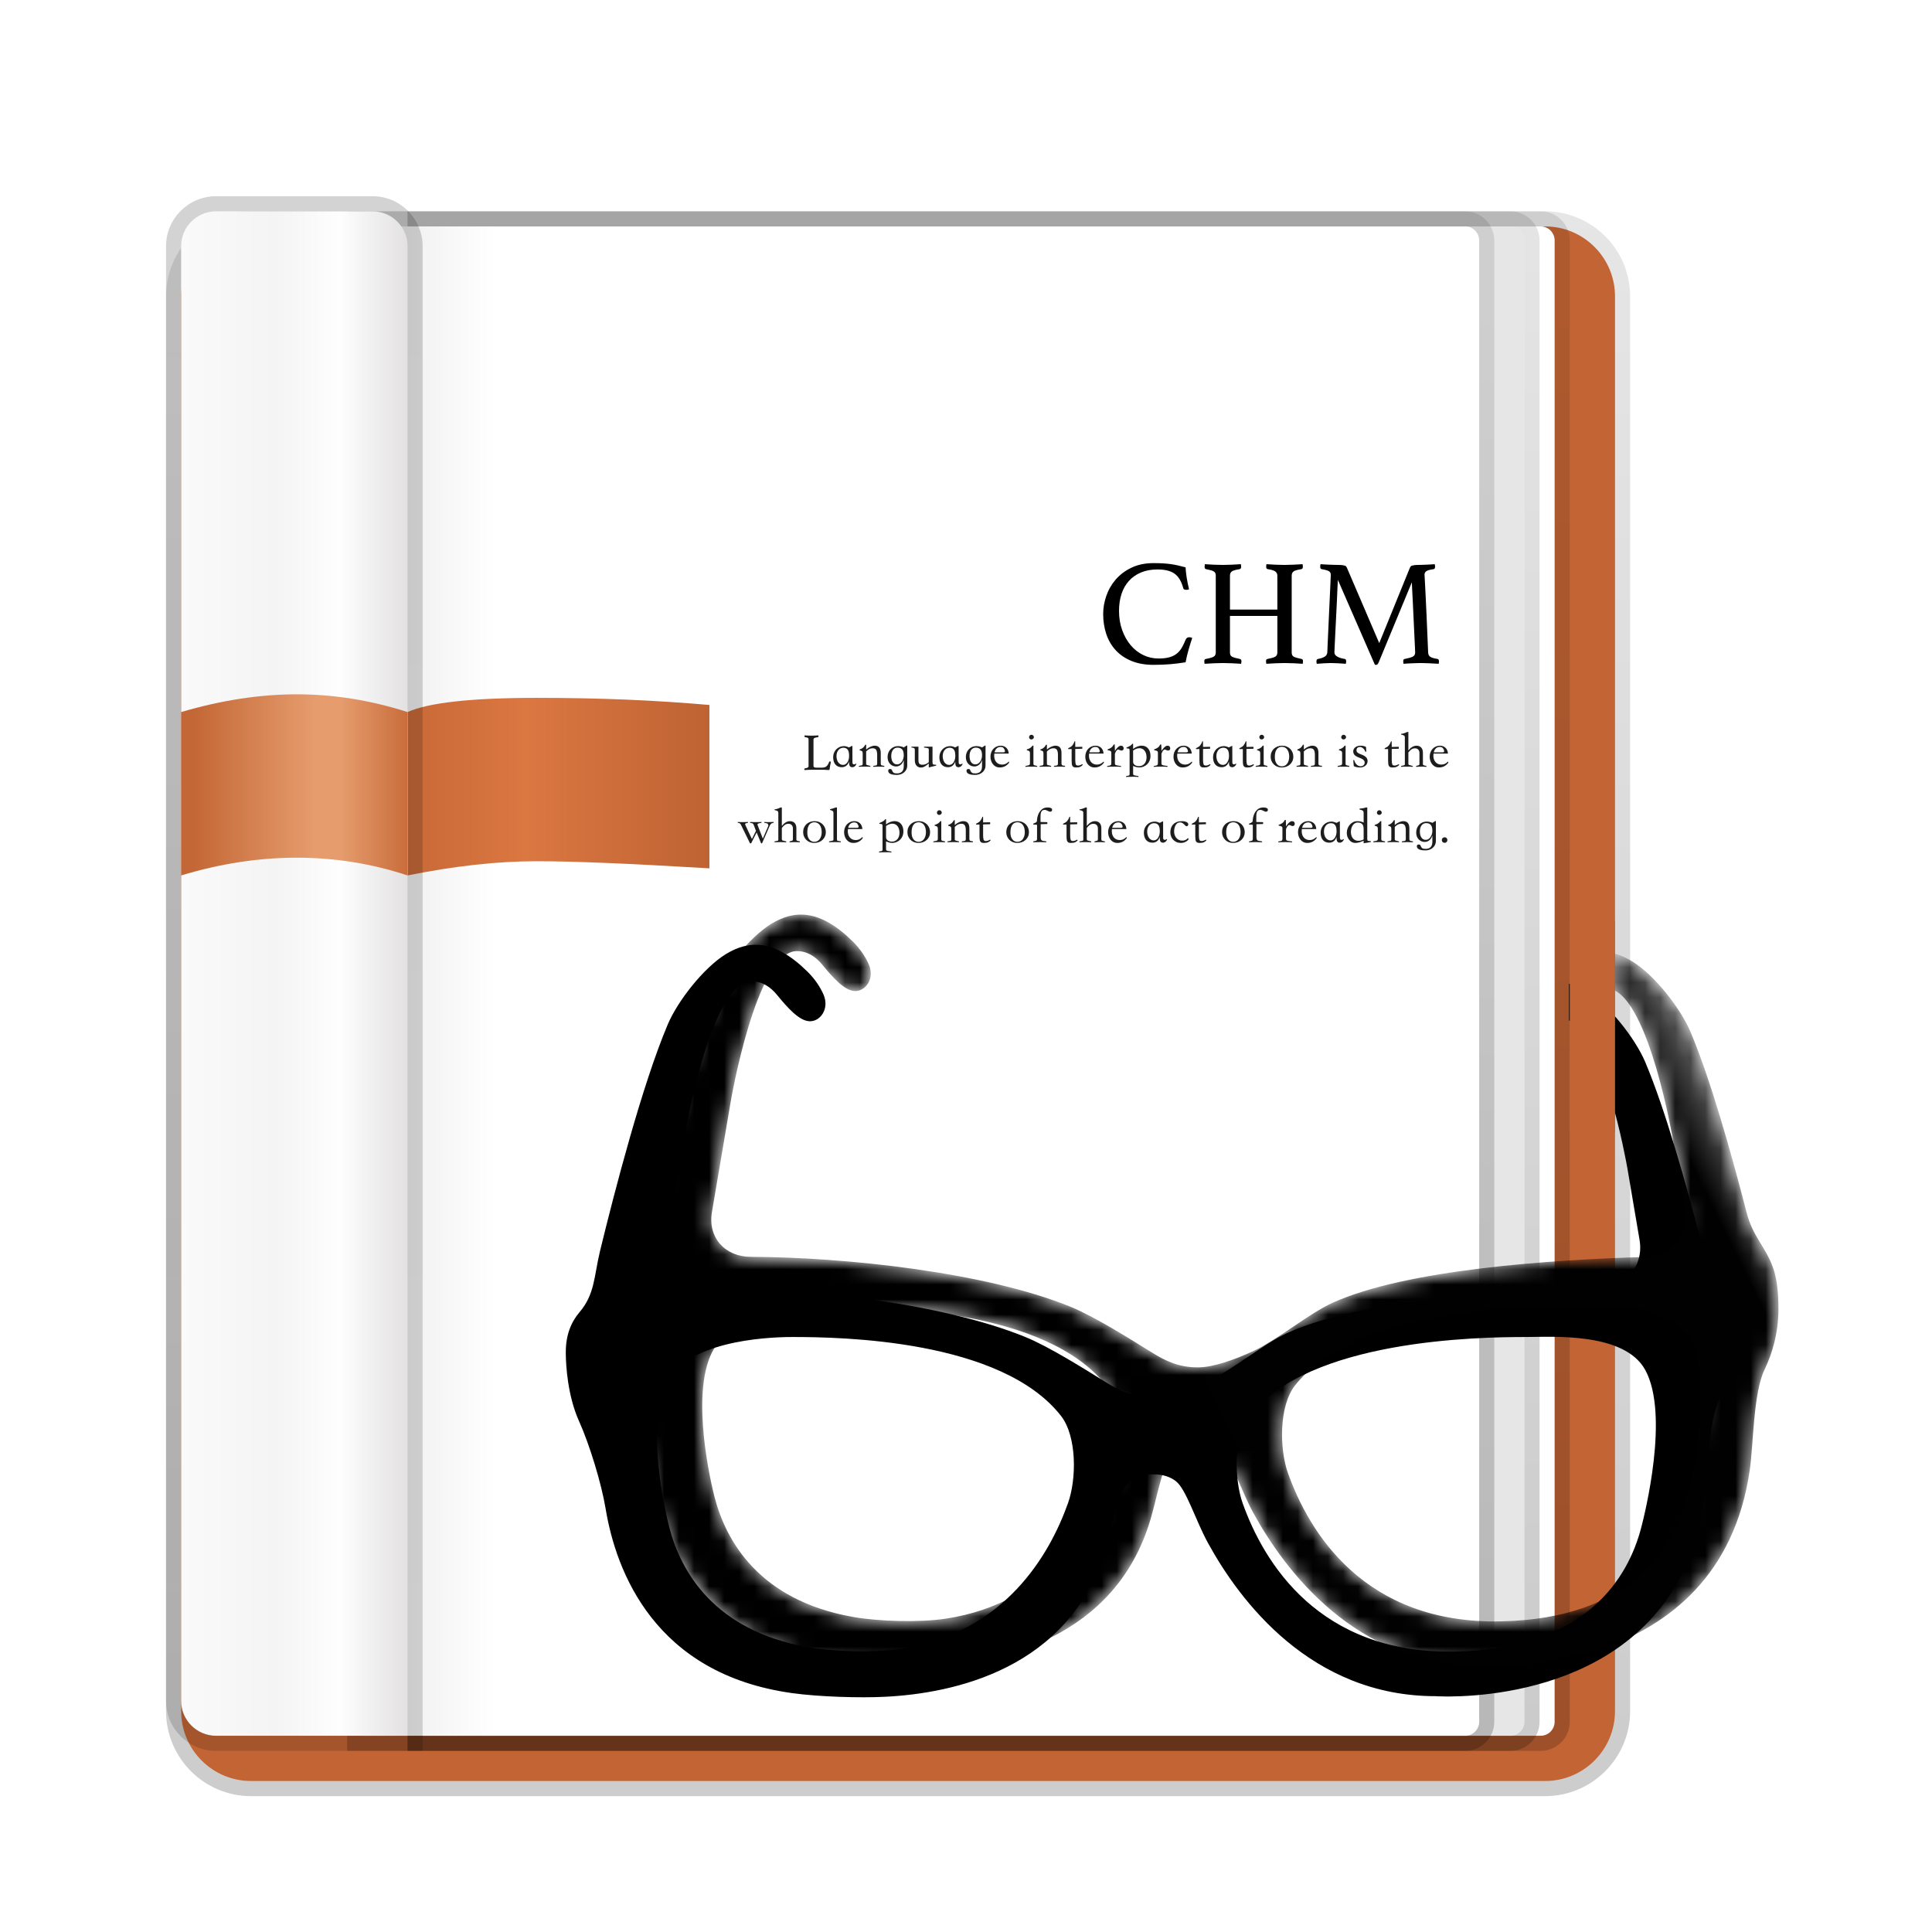 <svg xmlns="http://www.w3.org/2000/svg" xmlns:xlink="http://www.w3.org/1999/xlink" width="128" height="128" viewBox="0 0 128 128">
  <defs>
    <filter id="chmsee-icon-a" width="129.6%" height="130.2%" x="-14.8%" y="-15.1%" filterUnits="objectBoundingBox">
      <feOffset dy="2" in="SourceAlpha" result="shadowOffsetOuter1"/>
      <feGaussianBlur in="shadowOffsetOuter1" result="shadowBlurOuter1" stdDeviation="3"/>
      <feColorMatrix in="shadowBlurOuter1" result="shadowMatrixOuter1" values="0 0 0 0 0   0 0 0 0 0   0 0 0 0 0  0 0 0 0.2 0"/>
      <feMerge>
        <feMergeNode in="shadowMatrixOuter1"/>
        <feMergeNode in="SourceGraphic"/>
      </feMerge>
    </filter>
    <linearGradient id="chmsee-icon-b" x1="50%" x2="50%" y1="0%" y2="100%">
      <stop offset="0%" stop-opacity=".099"/>
      <stop offset="97.763%" stop-opacity=".197"/>
    </linearGradient>
    <linearGradient id="chmsee-icon-c" x1="50%" x2="50%" y1="0%" y2="100%">
      <stop offset="0%" stop-opacity=".105"/>
      <stop offset="100%" stop-opacity=".197"/>
    </linearGradient>
    <linearGradient id="chmsee-icon-d" x1="50%" x2="50%" y1="0%" y2="100%">
      <stop offset="0%" stop-opacity=".104"/>
      <stop offset="100%" stop-opacity=".205"/>
    </linearGradient>
    <linearGradient id="chmsee-icon-e" x1="0%" x2="100%" y1="50%" y2="50%">
      <stop offset="0%" stop-color="#E9E9E9"/>
      <stop offset="12.287%" stop-color="#FFF"/>
      <stop offset="100%" stop-color="#FFF"/>
    </linearGradient>
    <linearGradient id="chmsee-icon-f" x1="50%" x2="50%" y1="3.672%" y2="96.777%">
      <stop offset="0%" stop-opacity=".1"/>
      <stop offset="100%" stop-opacity=".2"/>
    </linearGradient>
    <linearGradient id="chmsee-icon-g" x1="100%" x2="0%" y1="50%" y2="50%">
      <stop offset="0%" stop-color="#BE6333"/>
      <stop offset="60.778%" stop-color="#DB7741"/>
      <stop offset="100%" stop-color="#C86937"/>
    </linearGradient>
    <linearGradient id="chmsee-icon-h" x1="0%" x2="100%" y1="50%" y2="50%">
      <stop offset="0%" stop-color="#FAFAFA"/>
      <stop offset="41.868%" stop-color="#F4F4F4"/>
      <stop offset="69.9%" stop-color="#FEFEFE"/>
      <stop offset="100%" stop-color="#E3E1E1"/>
    </linearGradient>
    <linearGradient id="chmsee-icon-i" x1="50%" x2="50%" y1="-2.51%" y2="99.402%">
      <stop offset="0%" stop-opacity=".173"/>
      <stop offset="100%" stop-opacity=".153"/>
    </linearGradient>
    <linearGradient id="chmsee-icon-j" x1="100%" x2="5.421%" y1="50%" y2="50%">
      <stop offset="0%" stop-color="#C96D3B"/>
      <stop offset="31.131%" stop-color="#E69C6D"/>
      <stop offset="43.339%" stop-color="#E69C6D"/>
      <stop offset="100%" stop-color="#C46736"/>
    </linearGradient>
    <path id="chmsee-icon-k" d="M10.601,0.62 C12.13,-0.316 13.814,-0.384 16.005,1.774 C16.519,2.282 16.853,2.803 17.07,3.287 C17.485,4.23 16.872,5.08 16.16,5.067 C15.454,5.049 14.668,4.143 13.981,3.306 C13.578,2.816 13.027,2.419 12.309,2.419 C9.61,2.419 7.92,12.422 7.92,12.422 L7.92,12.422 L6.682,19.71 C6.397,21.397 7.549,22.674 9.257,22.674 C15.529,22.699 24.827,23.691 30.448,25.986 C32.027,26.631 34.38,28.113 35.828,29.012 C36.751,29.583 37.611,29.998 38.874,29.998 C39.914,29.998 41.326,29.484 42.558,28.913 C44.112,28.2 46.254,26.42 47.801,25.719 C52.704,23.505 62.269,22.866 68.565,22.68 C70.268,22.637 71.419,21.254 71.141,19.567 L71.141,19.567 L70.348,14.897 L70.348,14.897 L70.341,14.854 C70.225,14.19 68.767,6.107 66.467,5.015 L66.467,2.578 C66.876,2.683 67.27,2.865 67.655,3.101 C69.116,3.988 70.856,6.208 71.518,7.777 C72.831,10.884 74.217,15.802 75.227,19.722 C75.654,21.378 76.468,21.959 76.982,23.392 C77.217,24.043 77.341,24.924 77.341,26.121 C77.341,27.746 76.92,29.11 76.412,30.164 C75.675,31.702 75.685,35.084 75.443,36.777 C73.733,48.775 62.057,49.773 58.593,49.802 L58.362,49.803 C57.893,49.801 57.626,49.782 57.626,49.782 C49.361,49.782 44.638,43.45 42.551,39.642 C41.722,38.135 41.103,36.058 40.409,35.53 C40.069,35.27 39.592,35.084 38.936,35.084 C38.236,35.084 37.716,35.313 37.326,35.605 C36.777,36.02 36.45,37.294 36.127,38.591 L36.006,39.076 C35.925,39.399 35.842,39.716 35.754,40.014 C33.42,48.027 25.601,49.596 21.199,49.819 C19.497,49.913 16.723,49.819 15.033,49.584 C5.858,48.331 3.32,41.472 2.639,37.366 C2.361,35.686 1.573,33.102 0.867,31.539 C0.104,29.833 0.01,27.801 0.001,27.17 L2.52953214e-12,26.974 C2.52953214e-12,25.846 0.353,24.996 0.911,24.339 C1.926,23.148 1.865,21.973 2.262,20.311 C3.234,16.317 5.054,9.303 6.744,5.303 C7.4,3.728 9.146,1.513 10.601,0.62 Z M71.518,28.174 C70.138,25.642 65.321,25.986 63.616,25.986 C60.421,25.986 49.238,26.153 45.294,31.22 C44.248,32.572 44.272,35.406 44.848,37.013 C46.223,40.864 49.869,47.041 59,46.824 C67.649,46.632 70.392,41.894 71.246,38.625 C71.48,37.735 73.135,31.138 71.518,28.174 Z M15.033,25.986 C12.936,25.986 8.013,26.344 6.682,29.012 C5.242,31.898 6.639,37.774 6.868,38.638 C7.617,41.478 9.783,45.429 16.036,46.533 C17.72,46.836 20.5,46.905 22.19,46.644 C29.099,45.584 32.058,40.393 33.265,37.013 C33.847,35.406 33.866,32.572 32.813,31.22 C28.87,26.153 18.228,25.986 15.033,25.986 Z"/>
    <filter id="chmsee-icon-l" width="112.9%" height="118.1%" x="-9.7%" y="-5%" filterUnits="objectBoundingBox">
      <feOffset dx="-3" dy="2" in="SourceAlpha" result="shadowOffsetOuter1"/>
      <feGaussianBlur in="shadowOffsetOuter1" result="shadowBlurOuter1" stdDeviation="1"/>
      <feColorMatrix in="shadowBlurOuter1" values="0 0 0 0 0   0 0 0 0 0   0 0 0 0 0  0 0 0 0.205 0"/>
    </filter>
    <linearGradient id="chmsee-icon-m" x1="97.192%" x2="2.736%" y1="36.19%" y2="67.054%">
      <stop offset="0%" stop-color="#474747"/>
      <stop offset="3.816%" stop-color="#010101"/>
      <stop offset="100%"/>
    </linearGradient>
  </defs>
  <g fill="none" fill-rule="evenodd" filter="url(#chmsee-icon-a)" transform="translate(11 11)">
    <path fill="#C36434" fill-rule="nonzero" d="M5.638,2 L91.362,2 C93.924,2 96,4.076 96,6.638 L96,100.362 C96,102.924 93.924,105 91.362,105 L5.638,105 C3.076,105 1,102.924 1,100.362 L1,6.638 C1,4.076 3.076,2 5.638,2 Z"/>
    <path fill="url(#chmsee-icon-b)" fill-rule="nonzero" d="M91.362,1 L5.638,1 C2.524,1 0,3.524 0,6.638 L0,100.362 C0,103.476 2.524,106 5.638,106 L91.362,106 C94.476,106 97,103.476 97,100.362 L97,6.638 C97,3.524 94.476,1 91.362,1 Z M91.362,2 C93.924,2 96,4.076 96,6.638 L96,100.362 C96,102.924 93.924,105 91.362,105 L5.638,105 C3.076,105 1,102.924 1,100.362 L1,6.638 C1,4.076 3.076,2 5.638,2 L91.362,2 Z"/>
    <path fill="#FFF" fill-rule="nonzero" d="M17,2 L91.072,2 C91.585,2 92,2.417 92,2.931 L92,101.069 C92,101.583 91.585,102 91.072,102 L17,102 L17,2 Z"/>
    <path fill="url(#chmsee-icon-c)" fill-rule="nonzero" d="M16,1 L16,103 L91.072,103 C92.138,103 93,102.134 93,101.069 L93,2.931 C93,1.866 92.138,1 91.072,1 L16,1 Z M91.072,2 C91.585,2 92,2.417 92,2.931 L92,101.069 C92,101.583 91.585,102 91.072,102 L17,102 L17,2 L91.072,2 Z"/>
    <path fill="#E6E6E6" fill-rule="nonzero" d="M17,2 L89.07,2 C89.584,2 90,2.417 90,2.931 L90,101.069 C90,101.583 89.584,102 89.07,102 L17,102 L17,2 Z"/>
    <path fill="url(#chmsee-icon-d)" fill-rule="nonzero" d="M16,1 L16,103 L89.07,103 C90.136,103 91,102.135 91,101.069 L91,2.931 C91,1.865 90.136,1 89.07,1 L16,1 Z M89.07,2 C89.584,2 90,2.417 90,2.931 L90,101.069 C90,101.583 89.584,102 89.07,102 L17,102 L17,2 L89.07,2 Z"/>
    <g transform="translate(12 1)">
      <path fill="url(#chmsee-icon-e)" d="M1,1 L74.07,1 C74.584,1 75,1.417 75,1.931 L75,100.069 C75,100.583 74.584,101 74.07,101 L1,101 L1,1 Z"/>
      <path fill="url(#chmsee-icon-f)" fill-rule="nonzero" d="M0,0 L0,102 L74.07,102 C75.136,102 76,101.135 76,100.069 L76,1.931 C76,0.865 75.136,0 74.07,0 L0,0 Z M74.07,1 C74.584,1 75,1.417 75,1.931 L75,100.069 C75,100.583 74.584,101 74.07,101 L1,101 L1,1 L74.07,1 Z"/>
    </g>
    <path fill="url(#chmsee-icon-g)" fill-rule="nonzero" d="M16,34.176 C17.402,33.549 20.248,33.235 24.539,33.235 C28.831,33.235 32.378,33.392 36,33.706 L36,44.529 C30.67,44.216 27.123,44.059 24.539,44.059 C21.956,44.059 19.11,44.373 16,45 L16,34.176 Z"/>
    <g fill-rule="nonzero">
      <path fill="url(#chmsee-icon-h)" d="M3.319,1 L13.681,1 C14.962,1 16,2.036 16,3.313 L16,102 L3.319,102 C2.038,102 1,100.964 1,99.687 L1,3.313 C1,2.036 2.038,1 3.319,1 Z"/>
      <path fill="url(#chmsee-icon-i)" d="M13.681,0 L3.319,0 C1.486,0 0,1.483 0,3.313 L0,99.687 C0,101.517 1.486,103 3.319,103 L17,103 L17,3.313 C17,1.483 15.514,0 13.681,0 Z M13.681,1 C14.962,1 16,2.036 16,3.313 L16,102 L3.319,102 C2.038,102 1,100.964 1,99.687 L1,3.313 C1,2.036 2.038,1 3.319,1 L13.681,1 Z"/>
    </g>
    <path fill="url(#chmsee-icon-j)" fill-rule="nonzero" d="M0,1.176 C2.662,0.392 5.217,0 7.663,0 C10.109,0 12.555,0.392 15,1.176 L15,12 C12.626,11.216 10.181,10.824 7.663,10.824 C5.145,10.824 2.591,11.216 0,12" transform="translate(1 33)"/>
    <g transform="translate(29.486 47.594)">
      <mask id="chmsee-icon-n" fill="#fff">
        <use xlink:href="#chmsee-icon-k"/>
      </mask>
      <use fill="#000" filter="url(#chmsee-icon-l)" xlink:href="#chmsee-icon-k"/>
      <g fill="url(#chmsee-icon-m)" fill-rule="nonzero" mask="url(#chmsee-icon-n)">
        <path d="M15.033,25.986 C18.228,25.986 28.87,26.153 32.813,31.22 C33.866,32.572 33.847,35.406 33.265,37.013 C32.058,40.393 29.099,45.584 22.19,46.644 C20.5,46.905 17.72,46.836 16.036,46.533 C9.783,45.429 7.617,41.478 6.868,38.638 C6.639,37.774 5.242,31.898 6.682,29.012 C8.013,26.344 12.936,25.986 15.033,25.986 Z M63.616,25.986 C65.321,25.986 70.138,25.642 71.518,28.174 C73.135,31.138 71.48,37.735 71.246,38.625 C70.392,41.894 67.649,46.632 59,46.824 C49.869,47.041 46.223,40.864 44.848,37.013 C44.272,35.406 44.248,32.572 45.294,31.22 C49.238,26.153 60.421,25.986 63.616,25.986 Z M15.033,49.584 C16.723,49.819 19.497,49.913 21.199,49.819 C25.601,49.596 33.42,48.027 35.754,40.014 C36.237,38.371 36.571,36.175 37.326,35.605 C37.716,35.313 38.236,35.084 38.936,35.084 C39.592,35.084 40.069,35.27 40.409,35.53 C41.103,36.058 41.722,38.135 42.551,39.642 C44.638,43.45 49.361,49.782 57.626,49.782 C57.626,49.782 73.431,50.892 75.443,36.777 C75.685,35.084 75.675,31.702 76.412,30.164 C76.92,29.11 77.341,27.746 77.341,26.121 C77.341,24.924 77.217,24.043 76.982,23.392 C76.468,21.959 75.654,21.378 75.227,19.722 C74.217,15.802 72.831,10.884 71.518,7.777 C70.856,6.208 69.116,3.988 67.655,3.101 C67.107,2.765 66.54,2.539 65.938,2.488 C65.689,2.466 65.482,2.488 65.479,2.488 C65.477,2.488 65.479,4.906 65.479,4.906 C65.479,4.906 65.733,4.893 65.953,4.893 C66.059,4.893 66.165,4.909 66.268,4.939 C68.783,5.668 70.348,14.897 70.348,14.897 L71.141,19.567 C71.419,21.254 70.268,22.637 68.565,22.68 C62.269,22.866 52.704,23.505 47.801,25.719 C46.254,26.42 44.112,28.2 42.558,28.913 C41.326,29.484 39.914,29.998 38.874,29.998 C37.611,29.998 36.751,29.583 35.828,29.012 C34.38,28.113 32.027,26.631 30.448,25.986 C24.827,23.691 15.529,22.699 9.257,22.674 C7.549,22.674 6.397,21.397 6.682,19.71 L7.92,12.422 C7.92,12.422 9.61,2.419 12.309,2.419 C13.027,2.419 13.578,2.816 13.981,3.306 C14.668,4.143 15.454,5.049 16.16,5.067 C16.872,5.08 17.485,4.23 17.07,3.287 C16.853,2.803 16.519,2.282 16.005,1.774 C13.814,-0.384 12.13,-0.316 10.601,0.62 C9.146,1.513 7.4,3.728 6.744,5.303 C5.054,9.303 3.234,16.317 2.262,20.311 C1.865,21.973 1.926,23.148 0.911,24.339 C0.353,24.996 0,25.846 0,26.974 C0,26.974 -0.049,29.492 0.867,31.539 C1.573,33.102 2.361,35.686 2.639,37.366 C3.32,41.472 5.858,48.331 15.033,49.584 Z"/>
      </g>
      <rect width="3" height="14" x="63.514" y=".406" fill="#C36434" fill-rule="nonzero"/>
    </g>
    <g fill-rule="nonzero" transform="translate(37.877 24.308)">
      <path fill="#1D1D1D" d="M5.019,13.442 C5.019,13.481 5.037,13.509 5.071,13.526 C5.106,13.542 5.154,13.55 5.214,13.55 L5.593,13.55 C5.66,13.55 5.718,13.541 5.767,13.524 C5.816,13.506 5.857,13.481 5.892,13.449 C5.927,13.417 5.958,13.377 5.984,13.329 C6.011,13.281 6.035,13.228 6.056,13.167 C6.063,13.149 6.077,13.139 6.097,13.139 C6.109,13.139 6.121,13.142 6.134,13.148 C6.147,13.154 6.16,13.16 6.174,13.167 C6.158,13.237 6.142,13.31 6.127,13.388 C6.112,13.466 6.099,13.553 6.087,13.651 C6.085,13.676 6.078,13.692 6.066,13.699 C6.054,13.706 6.041,13.71 6.024,13.71 C5.985,13.71 5.936,13.707 5.877,13.701 C5.817,13.695 5.766,13.692 5.722,13.692 L4.852,13.692 C4.799,13.692 4.732,13.694 4.65,13.698 C4.569,13.701 4.492,13.705 4.417,13.71 C4.413,13.687 4.41,13.668 4.41,13.654 C4.41,13.622 4.422,13.603 4.445,13.599 C4.54,13.582 4.605,13.564 4.64,13.545 C4.675,13.525 4.692,13.494 4.692,13.452 L4.692,11.679 C4.692,11.632 4.676,11.599 4.643,11.579 C4.611,11.56 4.548,11.543 4.456,11.529 C4.444,11.527 4.435,11.52 4.43,11.51 C4.424,11.499 4.421,11.487 4.421,11.473 C4.421,11.457 4.423,11.437 4.428,11.414 C4.507,11.419 4.584,11.423 4.661,11.426 C4.737,11.43 4.802,11.432 4.856,11.432 C4.934,11.432 5.018,11.43 5.106,11.426 C5.194,11.423 5.273,11.419 5.343,11.414 C5.347,11.437 5.35,11.456 5.35,11.47 C5.35,11.509 5.337,11.53 5.311,11.532 C5.212,11.544 5.138,11.561 5.09,11.583 C5.043,11.605 5.019,11.645 5.019,11.703 L5.019,13.442 Z M6.89,13.522 C6.795,13.522 6.712,13.505 6.64,13.472 C6.568,13.438 6.509,13.392 6.463,13.334 C6.416,13.276 6.381,13.208 6.358,13.129 C6.335,13.05 6.323,12.966 6.323,12.875 C6.323,12.752 6.344,12.644 6.386,12.55 C6.428,12.456 6.482,12.378 6.55,12.315 C6.617,12.252 6.693,12.205 6.777,12.172 C6.862,12.14 6.948,12.124 7.037,12.124 C7.083,12.124 7.125,12.128 7.163,12.138 C7.202,12.147 7.237,12.157 7.27,12.169 C7.304,12.181 7.338,12.194 7.37,12.211 L7.565,12.11 L7.597,12.12 C7.597,12.301 7.597,12.481 7.598,12.661 C7.599,12.841 7.6,13.021 7.6,13.202 C7.6,13.295 7.639,13.339 7.718,13.334 C7.737,13.334 7.752,13.331 7.763,13.326 C7.775,13.32 7.787,13.313 7.798,13.306 C7.808,13.297 7.818,13.289 7.83,13.282 L7.864,13.303 C7.848,13.345 7.827,13.382 7.802,13.414 C7.779,13.442 7.75,13.467 7.715,13.489 C7.68,13.511 7.639,13.522 7.593,13.522 C7.514,13.522 7.459,13.497 7.426,13.447 C7.394,13.397 7.377,13.328 7.377,13.24 L7.377,13.136 C7.363,13.185 7.343,13.232 7.317,13.279 C7.29,13.325 7.257,13.366 7.217,13.402 C7.178,13.438 7.132,13.467 7.078,13.489 C7.025,13.511 6.962,13.522 6.89,13.522 Z M7.377,12.753 C7.377,12.674 7.371,12.603 7.358,12.538 C7.346,12.473 7.324,12.418 7.294,12.372 C7.264,12.327 7.225,12.292 7.177,12.268 C7.13,12.244 7.07,12.232 6.998,12.232 C6.95,12.232 6.898,12.241 6.843,12.261 C6.789,12.281 6.74,12.313 6.696,12.359 C6.652,12.404 6.615,12.462 6.586,12.532 C6.557,12.603 6.543,12.688 6.543,12.788 C6.543,12.865 6.552,12.938 6.572,13.009 C6.592,13.08 6.62,13.142 6.657,13.195 C6.694,13.248 6.74,13.291 6.793,13.322 C6.846,13.353 6.908,13.369 6.977,13.369 C7.033,13.369 7.085,13.355 7.132,13.327 C7.18,13.299 7.221,13.261 7.256,13.211 C7.29,13.161 7.319,13.102 7.341,13.035 C7.363,12.968 7.375,12.895 7.377,12.816 L7.377,12.753 Z M9.711,13.494 C9.466,13.48 9.221,13.48 8.977,13.494 L8.977,13.435 L9.162,13.407 C9.213,13.4 9.238,13.355 9.238,13.272 L9.238,12.684 C9.238,12.556 9.217,12.455 9.176,12.379 C9.134,12.304 9.052,12.266 8.929,12.266 C8.787,12.266 8.647,12.336 8.508,12.475 L8.508,13.31 C8.508,13.347 8.536,13.372 8.591,13.386 L8.786,13.435 L8.786,13.494 C8.751,13.492 8.712,13.49 8.67,13.487 C8.627,13.485 8.576,13.484 8.518,13.484 L8.403,13.484 C8.322,13.484 8.25,13.484 8.186,13.486 C8.122,13.487 8.07,13.49 8.028,13.494 L8.028,13.435 L8.209,13.4 C8.255,13.393 8.278,13.359 8.278,13.296 L8.278,12.607 C8.278,12.535 8.264,12.487 8.235,12.461 C8.206,12.436 8.154,12.417 8.08,12.406 L8.08,12.343 C8.154,12.324 8.223,12.29 8.287,12.24 C8.351,12.19 8.405,12.121 8.449,12.033 L8.508,12.033 L8.508,12.35 C8.596,12.271 8.692,12.209 8.795,12.164 C8.898,12.119 8.99,12.096 9.071,12.096 C9.34,12.096 9.475,12.255 9.475,12.572 L9.475,13.261 C9.475,13.305 9.481,13.339 9.492,13.362 C9.504,13.385 9.527,13.4 9.562,13.407 L9.711,13.435 L9.711,13.494 Z M10.49,13.473 C10.409,13.473 10.334,13.458 10.266,13.426 C10.198,13.395 10.138,13.352 10.087,13.298 C10.036,13.243 9.997,13.178 9.969,13.101 C9.941,13.025 9.927,12.941 9.927,12.851 C9.927,12.744 9.945,12.646 9.981,12.557 C10.017,12.468 10.066,12.391 10.129,12.327 C10.191,12.263 10.264,12.214 10.346,12.178 C10.428,12.142 10.516,12.124 10.609,12.124 C10.674,12.124 10.73,12.128 10.779,12.138 C10.828,12.147 10.868,12.157 10.901,12.169 C10.94,12.181 10.973,12.194 10.998,12.211 L11.2,12.082 L11.231,12.092 L11.231,13.411 C11.231,13.499 11.214,13.581 11.179,13.656 C11.144,13.731 11.096,13.797 11.035,13.852 C10.973,13.908 10.9,13.952 10.816,13.985 C10.731,14.017 10.638,14.033 10.536,14.033 C10.408,14.033 10.307,14.023 10.231,14.004 C10.156,13.984 10.099,13.96 10.061,13.931 C10.023,13.902 9.998,13.872 9.986,13.84 C9.974,13.809 9.969,13.782 9.969,13.759 C9.969,13.719 9.98,13.69 10.003,13.67 C10.027,13.65 10.057,13.64 10.094,13.64 C10.15,13.64 10.185,13.655 10.2,13.686 C10.215,13.716 10.231,13.749 10.247,13.786 C10.263,13.823 10.291,13.857 10.33,13.887 C10.37,13.917 10.442,13.932 10.546,13.932 C10.848,13.932 10.998,13.774 10.998,13.456 L10.998,13.042 C10.982,13.095 10.96,13.148 10.932,13.199 C10.904,13.25 10.87,13.295 10.828,13.336 C10.786,13.377 10.737,13.41 10.68,13.435 C10.623,13.461 10.56,13.473 10.49,13.473 Z M10.998,12.736 C10.998,12.666 10.992,12.601 10.981,12.539 C10.969,12.478 10.948,12.423 10.917,12.376 C10.885,12.328 10.843,12.291 10.79,12.265 C10.736,12.238 10.668,12.225 10.584,12.225 C10.529,12.225 10.476,12.236 10.426,12.258 C10.376,12.28 10.332,12.314 10.294,12.36 C10.256,12.407 10.226,12.465 10.203,12.534 C10.181,12.604 10.17,12.685 10.17,12.778 C10.17,12.847 10.177,12.916 10.191,12.983 C10.205,13.05 10.228,13.11 10.259,13.162 C10.29,13.214 10.33,13.256 10.379,13.287 C10.428,13.319 10.487,13.334 10.557,13.334 C10.621,13.334 10.681,13.318 10.734,13.286 C10.787,13.253 10.833,13.21 10.871,13.155 C10.91,13.101 10.94,13.04 10.962,12.972 C10.984,12.905 10.996,12.837 10.998,12.767 L10.998,12.736 Z M11.506,12.162 L11.972,12.162 L11.972,13.052 C11.972,13.164 11.991,13.243 12.03,13.289 C12.068,13.335 12.138,13.359 12.24,13.359 C12.391,13.359 12.53,13.302 12.657,13.188 L12.657,12.353 C12.657,12.33 12.654,12.312 12.647,12.298 C12.64,12.284 12.626,12.273 12.603,12.265 C12.581,12.257 12.55,12.249 12.508,12.242 C12.466,12.235 12.412,12.228 12.344,12.221 L12.344,12.162 L12.904,12.162 L12.904,13.181 C12.904,13.223 12.907,13.255 12.911,13.279 C12.916,13.302 12.926,13.319 12.943,13.331 C12.959,13.342 12.983,13.35 13.014,13.353 C13.045,13.357 13.089,13.359 13.144,13.359 C13.144,13.368 13.145,13.377 13.146,13.386 C13.147,13.396 13.148,13.405 13.148,13.414 L12.657,13.539 L12.657,13.275 C12.555,13.363 12.464,13.43 12.384,13.475 C12.304,13.52 12.22,13.543 12.132,13.543 C12.012,13.543 11.915,13.5 11.842,13.414 C11.769,13.328 11.732,13.215 11.732,13.073 L11.732,12.35 C11.732,12.306 11.718,12.276 11.689,12.259 C11.66,12.243 11.599,12.228 11.506,12.214 L11.506,12.162 Z M13.927,13.522 C13.832,13.522 13.748,13.505 13.677,13.472 C13.605,13.438 13.546,13.392 13.499,13.334 C13.453,13.276 13.418,13.208 13.395,13.129 C13.372,13.05 13.36,12.966 13.36,12.875 C13.36,12.752 13.381,12.644 13.423,12.55 C13.464,12.456 13.519,12.378 13.586,12.315 C13.653,12.252 13.729,12.205 13.814,12.172 C13.899,12.14 13.985,12.124 14.073,12.124 C14.119,12.124 14.162,12.128 14.2,12.138 C14.238,12.147 14.274,12.157 14.306,12.169 C14.341,12.181 14.374,12.194 14.407,12.211 L14.602,12.11 L14.633,12.12 C14.633,12.301 14.634,12.481 14.635,12.661 C14.636,12.841 14.637,13.021 14.637,13.202 C14.637,13.295 14.676,13.339 14.755,13.334 C14.773,13.334 14.788,13.331 14.8,13.326 C14.812,13.32 14.823,13.313 14.835,13.306 C14.844,13.297 14.854,13.289 14.866,13.282 L14.901,13.303 C14.885,13.345 14.864,13.382 14.838,13.414 C14.815,13.442 14.786,13.467 14.751,13.489 C14.717,13.511 14.676,13.522 14.63,13.522 C14.551,13.522 14.495,13.497 14.463,13.447 C14.43,13.397 14.414,13.328 14.414,13.24 L14.414,13.136 C14.4,13.185 14.38,13.232 14.353,13.279 C14.326,13.325 14.293,13.366 14.254,13.402 C14.214,13.438 14.168,13.467 14.115,13.489 C14.061,13.511 13.999,13.522 13.927,13.522 Z M14.414,12.753 C14.414,12.674 14.408,12.603 14.395,12.538 C14.382,12.473 14.361,12.418 14.33,12.372 C14.3,12.327 14.261,12.292 14.214,12.268 C14.166,12.244 14.107,12.232 14.035,12.232 C13.986,12.232 13.934,12.241 13.88,12.261 C13.826,12.281 13.776,12.313 13.732,12.359 C13.688,12.404 13.652,12.462 13.623,12.532 C13.594,12.603 13.579,12.688 13.579,12.788 C13.579,12.865 13.589,12.938 13.609,13.009 C13.628,13.08 13.657,13.142 13.694,13.195 C13.731,13.248 13.776,13.291 13.83,13.322 C13.883,13.353 13.944,13.369 14.014,13.369 C14.07,13.369 14.121,13.355 14.169,13.327 C14.216,13.299 14.257,13.261 14.292,13.211 C14.327,13.161 14.355,13.102 14.377,13.035 C14.399,12.968 14.412,12.895 14.414,12.816 L14.414,12.753 Z M15.677,13.473 C15.595,13.473 15.521,13.458 15.452,13.426 C15.384,13.395 15.324,13.352 15.273,13.298 C15.222,13.243 15.183,13.178 15.155,13.101 C15.127,13.025 15.113,12.941 15.113,12.851 C15.113,12.744 15.131,12.646 15.167,12.557 C15.203,12.468 15.252,12.391 15.315,12.327 C15.377,12.263 15.45,12.214 15.532,12.178 C15.614,12.142 15.702,12.124 15.795,12.124 C15.86,12.124 15.917,12.128 15.965,12.138 C16.014,12.147 16.054,12.157 16.087,12.169 C16.126,12.181 16.159,12.194 16.184,12.211 L16.386,12.082 L16.417,12.092 L16.417,13.411 C16.417,13.499 16.4,13.581 16.365,13.656 C16.33,13.731 16.282,13.797 16.221,13.852 C16.159,13.908 16.086,13.952 16.002,13.985 C15.917,14.017 15.824,14.033 15.722,14.033 C15.594,14.033 15.493,14.023 15.417,14.004 C15.342,13.984 15.285,13.96 15.247,13.931 C15.209,13.902 15.184,13.872 15.172,13.84 C15.161,13.809 15.155,13.782 15.155,13.759 C15.155,13.719 15.166,13.69 15.19,13.67 C15.213,13.65 15.243,13.64 15.28,13.64 C15.336,13.64 15.371,13.655 15.386,13.686 C15.401,13.716 15.417,13.749 15.433,13.786 C15.449,13.823 15.477,13.857 15.517,13.887 C15.556,13.917 15.628,13.932 15.732,13.932 C16.034,13.932 16.184,13.774 16.184,13.456 L16.184,13.042 C16.168,13.095 16.146,13.148 16.118,13.199 C16.09,13.25 16.056,13.295 16.014,13.336 C15.972,13.377 15.923,13.41 15.866,13.435 C15.809,13.461 15.746,13.473 15.677,13.473 Z M16.184,12.736 C16.184,12.666 16.179,12.601 16.167,12.539 C16.155,12.478 16.134,12.423 16.103,12.376 C16.071,12.328 16.029,12.291 15.976,12.265 C15.922,12.238 15.854,12.225 15.77,12.225 C15.715,12.225 15.662,12.236 15.612,12.258 C15.562,12.28 15.518,12.314 15.48,12.36 C15.442,12.407 15.412,12.465 15.39,12.534 C15.368,12.604 15.357,12.685 15.357,12.778 C15.357,12.847 15.363,12.916 15.377,12.983 C15.391,13.05 15.414,13.11 15.445,13.162 C15.477,13.214 15.517,13.256 15.565,13.287 C15.614,13.319 15.673,13.334 15.743,13.334 C15.808,13.334 15.867,13.318 15.92,13.286 C15.973,13.253 16.019,13.21 16.057,13.155 C16.096,13.101 16.126,13.04 16.148,12.972 C16.17,12.905 16.182,12.837 16.184,12.767 L16.184,12.736 Z M17.955,12.618 L16.998,12.618 C16.991,12.664 16.988,12.708 16.988,12.75 C16.988,12.928 17.035,13.073 17.13,13.183 C17.226,13.293 17.357,13.348 17.523,13.348 C17.605,13.348 17.679,13.332 17.746,13.301 C17.813,13.27 17.886,13.217 17.965,13.143 L17.979,13.223 C17.9,13.327 17.809,13.406 17.706,13.459 C17.603,13.513 17.483,13.539 17.346,13.539 C17.26,13.539 17.181,13.521 17.108,13.486 C17.035,13.45 16.971,13.399 16.917,13.334 C16.862,13.269 16.82,13.193 16.79,13.106 C16.759,13.019 16.744,12.925 16.744,12.823 C16.744,12.721 16.761,12.625 16.795,12.536 C16.828,12.447 16.875,12.37 16.936,12.305 C16.996,12.24 17.068,12.189 17.151,12.152 C17.235,12.114 17.325,12.096 17.423,12.096 C17.499,12.096 17.569,12.109 17.633,12.134 C17.697,12.16 17.752,12.195 17.798,12.24 C17.845,12.286 17.881,12.341 17.908,12.406 C17.934,12.47 17.95,12.541 17.955,12.618 Z M17.016,12.538 L17.52,12.538 C17.555,12.538 17.585,12.537 17.61,12.536 C17.636,12.535 17.657,12.53 17.673,12.522 C17.689,12.514 17.699,12.502 17.703,12.486 C17.706,12.469 17.704,12.446 17.697,12.416 C17.683,12.356 17.655,12.301 17.612,12.252 C17.569,12.204 17.504,12.179 17.416,12.179 C17.311,12.179 17.224,12.211 17.155,12.275 C17.085,12.339 17.039,12.426 17.016,12.538 Z M19.837,13.498 C19.799,13.493 19.749,13.49 19.685,13.487 C19.621,13.485 19.543,13.484 19.45,13.484 C19.358,13.484 19.279,13.485 19.216,13.487 C19.152,13.49 19.101,13.493 19.064,13.498 L19.064,13.439 L19.252,13.4 C19.324,13.386 19.36,13.345 19.36,13.275 L19.36,12.583 C19.36,12.527 19.346,12.487 19.318,12.461 C19.29,12.436 19.235,12.414 19.151,12.395 L19.151,12.343 C19.232,12.322 19.306,12.291 19.372,12.249 C19.438,12.207 19.491,12.155 19.53,12.092 L19.59,12.092 L19.59,13.286 C19.59,13.32 19.595,13.346 19.605,13.362 C19.616,13.378 19.636,13.39 19.666,13.397 L19.837,13.439 L19.837,13.498 Z M19.457,11.372 C19.501,11.372 19.54,11.388 19.572,11.419 C19.605,11.451 19.621,11.488 19.621,11.532 C19.621,11.572 19.604,11.607 19.57,11.637 C19.537,11.667 19.497,11.682 19.45,11.682 C19.409,11.682 19.373,11.668 19.344,11.639 C19.315,11.61 19.301,11.574 19.301,11.532 C19.301,11.488 19.317,11.451 19.348,11.419 C19.379,11.388 19.416,11.372 19.457,11.372 Z M21.687,13.494 C21.441,13.48 21.197,13.48 20.953,13.494 L20.953,13.435 L21.137,13.407 C21.188,13.4 21.214,13.355 21.214,13.272 L21.214,12.684 C21.214,12.556 21.193,12.455 21.151,12.379 C21.11,12.304 21.027,12.266 20.904,12.266 C20.763,12.266 20.623,12.336 20.483,12.475 L20.483,13.31 C20.483,13.347 20.511,13.372 20.567,13.386 L20.762,13.435 L20.762,13.494 C20.727,13.492 20.688,13.49 20.645,13.487 C20.602,13.485 20.552,13.484 20.494,13.484 L20.379,13.484 C20.298,13.484 20.226,13.484 20.162,13.486 C20.098,13.487 20.045,13.49 20.003,13.494 L20.003,13.435 L20.184,13.4 C20.231,13.393 20.254,13.359 20.254,13.296 L20.254,12.607 C20.254,12.535 20.239,12.487 20.21,12.461 C20.181,12.436 20.13,12.417 20.056,12.406 L20.056,12.343 C20.13,12.324 20.199,12.29 20.263,12.24 C20.326,12.19 20.38,12.121 20.424,12.033 L20.483,12.033 L20.483,12.35 C20.572,12.271 20.667,12.209 20.77,12.164 C20.874,12.119 20.966,12.096 21.047,12.096 C21.316,12.096 21.45,12.255 21.45,12.572 L21.45,13.261 C21.45,13.305 21.456,13.339 21.468,13.362 C21.479,13.385 21.503,13.4 21.537,13.407 L21.687,13.435 L21.687,13.494 Z M22.313,11.807 L22.358,11.807 C22.358,11.87 22.359,11.932 22.36,11.993 C22.361,12.055 22.362,12.117 22.362,12.179 L22.828,12.169 L22.828,12.298 L22.362,12.312 L22.362,13.011 C22.362,13.148 22.372,13.25 22.391,13.317 C22.411,13.384 22.466,13.415 22.557,13.411 C22.591,13.411 22.631,13.403 22.677,13.388 C22.722,13.373 22.772,13.349 22.828,13.317 L22.859,13.366 C22.813,13.421 22.757,13.464 22.69,13.494 C22.624,13.524 22.533,13.539 22.417,13.539 C22.357,13.539 22.308,13.532 22.271,13.519 C22.234,13.505 22.204,13.481 22.181,13.449 C22.158,13.417 22.142,13.372 22.134,13.315 C22.126,13.258 22.122,13.187 22.122,13.101 L22.122,12.319 C22.089,12.319 22.058,12.319 22.028,12.32 C21.998,12.321 21.966,12.322 21.934,12.322 C21.901,12.322 21.885,12.313 21.885,12.294 C21.885,12.276 21.9,12.259 21.93,12.246 C22.03,12.201 22.103,12.154 22.15,12.103 C22.173,12.077 22.199,12.04 22.23,11.99 C22.26,11.94 22.288,11.879 22.313,11.807 Z M24.237,12.618 L23.28,12.618 C23.273,12.664 23.27,12.708 23.27,12.75 C23.27,12.928 23.317,13.073 23.412,13.183 C23.507,13.293 23.638,13.348 23.805,13.348 C23.886,13.348 23.961,13.332 24.028,13.301 C24.095,13.27 24.168,13.217 24.247,13.143 L24.261,13.223 C24.182,13.327 24.091,13.406 23.988,13.459 C23.885,13.513 23.765,13.539 23.628,13.539 C23.542,13.539 23.463,13.521 23.39,13.486 C23.317,13.45 23.253,13.399 23.198,13.334 C23.144,13.269 23.101,13.193 23.071,13.106 C23.041,13.019 23.026,12.925 23.026,12.823 C23.026,12.721 23.043,12.625 23.077,12.536 C23.11,12.447 23.157,12.37 23.217,12.305 C23.278,12.24 23.35,12.189 23.433,12.152 C23.517,12.114 23.607,12.096 23.704,12.096 C23.781,12.096 23.851,12.109 23.915,12.134 C23.979,12.16 24.034,12.195 24.08,12.24 C24.126,12.286 24.163,12.341 24.19,12.406 C24.216,12.47 24.232,12.541 24.237,12.618 Z M23.297,12.538 L23.802,12.538 C23.837,12.538 23.867,12.537 23.892,12.536 C23.918,12.535 23.939,12.53 23.955,12.522 C23.971,12.514 23.981,12.502 23.984,12.486 C23.988,12.469 23.986,12.446 23.979,12.416 C23.965,12.356 23.937,12.301 23.894,12.252 C23.851,12.204 23.786,12.179 23.697,12.179 C23.593,12.179 23.506,12.211 23.437,12.275 C23.367,12.339 23.321,12.426 23.297,12.538 Z M24.477,13.498 L24.477,13.442 L24.643,13.411 C24.69,13.399 24.719,13.382 24.732,13.359 C24.745,13.335 24.751,13.294 24.751,13.233 L24.751,12.566 C24.751,12.519 24.741,12.486 24.722,12.465 C24.702,12.444 24.659,12.426 24.591,12.412 L24.501,12.392 L24.508,12.339 C24.598,12.309 24.676,12.272 24.741,12.226 C24.806,12.181 24.863,12.111 24.911,12.016 L24.974,12.016 C24.979,12.079 24.982,12.146 24.984,12.218 C24.987,12.29 24.988,12.366 24.988,12.447 C25.011,12.406 25.037,12.366 25.066,12.327 C25.095,12.289 25.13,12.25 25.172,12.211 C25.251,12.134 25.322,12.096 25.384,12.096 C25.442,12.096 25.488,12.112 25.52,12.145 C25.552,12.177 25.569,12.219 25.569,12.27 C25.569,12.316 25.555,12.353 25.529,12.379 C25.502,12.406 25.469,12.419 25.43,12.419 C25.39,12.419 25.35,12.408 25.308,12.385 C25.266,12.361 25.23,12.35 25.2,12.35 C25.177,12.35 25.153,12.361 25.129,12.385 C25.104,12.408 25.082,12.436 25.061,12.468 C25.04,12.501 25.023,12.535 25.009,12.571 C24.995,12.607 24.988,12.636 24.988,12.659 L24.988,13.24 C24.988,13.301 24.998,13.341 25.017,13.36 C25.037,13.38 25.079,13.394 25.144,13.404 L25.395,13.442 L25.395,13.498 C25.334,13.493 25.267,13.49 25.191,13.487 C25.116,13.485 25.035,13.484 24.95,13.484 L24.901,13.484 C24.82,13.484 24.744,13.485 24.673,13.487 C24.602,13.49 24.537,13.493 24.477,13.498 Z M26.195,12.308 C26.408,12.153 26.612,12.082 26.807,12.096 C26.969,12.105 27.1,12.171 27.198,12.294 C27.297,12.417 27.346,12.579 27.346,12.781 C27.346,12.886 27.328,12.984 27.29,13.077 C27.253,13.17 27.201,13.25 27.134,13.317 C27.067,13.384 26.987,13.437 26.896,13.477 C26.804,13.516 26.705,13.536 26.598,13.536 C26.471,13.536 26.336,13.502 26.195,13.435 L26.195,13.964 C26.195,13.994 26.205,14.018 26.224,14.035 C26.244,14.052 26.283,14.066 26.341,14.075 L26.55,14.11 L26.55,14.169 C26.517,14.164 26.481,14.161 26.44,14.16 C26.399,14.159 26.352,14.157 26.299,14.155 L26.157,14.155 C26.075,14.155 25.999,14.156 25.927,14.159 C25.855,14.161 25.79,14.164 25.732,14.169 L25.732,14.11 L25.878,14.082 C25.913,14.075 25.936,14.064 25.946,14.049 C25.957,14.034 25.962,14.004 25.962,13.96 L25.962,12.426 C25.962,12.341 25.947,12.297 25.917,12.294 L25.746,12.266 L25.757,12.218 C25.814,12.194 25.865,12.172 25.908,12.152 C25.951,12.131 25.984,12.113 26.007,12.099 C26.032,12.083 26.057,12.063 26.082,12.04 C26.106,12.017 26.126,11.993 26.143,11.967 L26.195,11.967 L26.195,12.308 Z M26.195,12.416 L26.195,13.164 C26.195,13.247 26.231,13.316 26.304,13.371 C26.377,13.425 26.473,13.452 26.591,13.452 C26.666,13.452 26.733,13.438 26.793,13.409 C26.853,13.38 26.906,13.339 26.95,13.287 C26.994,13.235 27.027,13.173 27.05,13.101 C27.074,13.029 27.085,12.95 27.085,12.865 C27.085,12.767 27.072,12.68 27.047,12.602 C27.021,12.524 26.985,12.459 26.937,12.406 C26.89,12.352 26.834,12.313 26.769,12.289 C26.704,12.265 26.632,12.257 26.553,12.266 C26.439,12.28 26.32,12.33 26.195,12.416 Z M27.562,13.498 L27.562,13.442 L27.729,13.411 C27.775,13.399 27.805,13.382 27.817,13.359 C27.83,13.335 27.837,13.294 27.837,13.233 L27.837,12.566 C27.837,12.519 27.827,12.486 27.807,12.465 C27.787,12.444 27.744,12.426 27.677,12.412 L27.586,12.392 L27.593,12.339 C27.683,12.309 27.761,12.272 27.826,12.226 C27.891,12.181 27.948,12.111 27.997,12.016 L28.059,12.016 C28.064,12.079 28.067,12.146 28.07,12.218 C28.072,12.29 28.073,12.366 28.073,12.447 C28.096,12.406 28.122,12.366 28.151,12.327 C28.18,12.289 28.216,12.25 28.257,12.211 C28.336,12.134 28.407,12.096 28.47,12.096 C28.528,12.096 28.573,12.112 28.605,12.145 C28.638,12.177 28.654,12.219 28.654,12.27 C28.654,12.316 28.641,12.353 28.614,12.379 C28.587,12.406 28.554,12.419 28.515,12.419 C28.475,12.419 28.435,12.408 28.393,12.385 C28.351,12.361 28.315,12.35 28.285,12.35 C28.262,12.35 28.238,12.361 28.214,12.385 C28.19,12.408 28.167,12.436 28.146,12.468 C28.125,12.501 28.108,12.535 28.094,12.571 C28.08,12.607 28.073,12.636 28.073,12.659 L28.073,13.24 C28.073,13.301 28.083,13.341 28.103,13.36 C28.122,13.38 28.165,13.394 28.23,13.404 L28.48,13.442 L28.48,13.498 C28.42,13.493 28.352,13.49 28.277,13.487 C28.201,13.485 28.121,13.484 28.035,13.484 L27.986,13.484 C27.905,13.484 27.829,13.485 27.758,13.487 C27.688,13.49 27.622,13.493 27.562,13.498 Z M30.08,12.618 L29.123,12.618 C29.117,12.664 29.113,12.708 29.113,12.75 C29.113,12.928 29.161,13.073 29.256,13.183 C29.351,13.293 29.482,13.348 29.649,13.348 C29.73,13.348 29.804,13.332 29.871,13.301 C29.939,13.27 30.012,13.217 30.09,13.143 L30.104,13.223 C30.026,13.327 29.934,13.406 29.831,13.459 C29.728,13.513 29.608,13.539 29.471,13.539 C29.386,13.539 29.306,13.521 29.233,13.486 C29.16,13.45 29.096,13.399 29.042,13.334 C28.987,13.269 28.945,13.193 28.915,13.106 C28.885,13.019 28.87,12.925 28.87,12.823 C28.87,12.721 28.886,12.625 28.92,12.536 C28.954,12.447 29.001,12.37 29.061,12.305 C29.121,12.24 29.193,12.189 29.277,12.152 C29.36,12.114 29.45,12.096 29.548,12.096 C29.624,12.096 29.694,12.109 29.758,12.134 C29.822,12.16 29.877,12.195 29.923,12.24 C29.97,12.286 30.006,12.341 30.033,12.406 C30.06,12.47 30.075,12.541 30.08,12.618 Z M29.141,12.538 L29.645,12.538 C29.68,12.538 29.71,12.537 29.736,12.536 C29.761,12.535 29.782,12.53 29.798,12.522 C29.814,12.514 29.824,12.502 29.828,12.486 C29.831,12.469 29.83,12.446 29.823,12.416 C29.809,12.356 29.78,12.301 29.737,12.252 C29.694,12.204 29.629,12.179 29.541,12.179 C29.437,12.179 29.35,12.211 29.28,12.275 C29.21,12.339 29.164,12.426 29.141,12.538 Z M30.779,11.807 L30.824,11.807 C30.824,11.87 30.825,11.932 30.826,11.993 C30.827,12.055 30.828,12.117 30.828,12.179 L31.294,12.169 L31.294,12.298 L30.828,12.312 L30.828,13.011 C30.828,13.148 30.838,13.25 30.857,13.317 C30.877,13.384 30.932,13.415 31.023,13.411 C31.057,13.411 31.097,13.403 31.143,13.388 C31.188,13.373 31.238,13.349 31.294,13.317 L31.325,13.366 C31.279,13.421 31.223,13.464 31.157,13.494 C31.09,13.524 30.999,13.539 30.883,13.539 C30.823,13.539 30.774,13.532 30.737,13.519 C30.7,13.505 30.67,13.481 30.647,13.449 C30.624,13.417 30.608,13.372 30.6,13.315 C30.592,13.258 30.588,13.187 30.588,13.101 L30.588,12.319 C30.555,12.319 30.524,12.319 30.494,12.32 C30.464,12.321 30.432,12.322 30.4,12.322 C30.368,12.322 30.351,12.313 30.351,12.294 C30.351,12.276 30.366,12.259 30.397,12.246 C30.496,12.201 30.569,12.154 30.616,12.103 C30.639,12.077 30.666,12.04 30.696,11.99 C30.726,11.94 30.754,11.879 30.779,11.807 Z M32.059,13.522 C31.964,13.522 31.881,13.505 31.809,13.472 C31.737,13.438 31.678,13.392 31.631,13.334 C31.585,13.276 31.55,13.208 31.527,13.129 C31.504,13.05 31.492,12.966 31.492,12.875 C31.492,12.752 31.513,12.644 31.555,12.55 C31.597,12.456 31.651,12.378 31.718,12.315 C31.786,12.252 31.861,12.205 31.946,12.172 C32.031,12.14 32.117,12.124 32.205,12.124 C32.252,12.124 32.294,12.128 32.332,12.138 C32.37,12.147 32.406,12.157 32.438,12.169 C32.473,12.181 32.507,12.194 32.539,12.211 L32.734,12.11 L32.765,12.12 C32.765,12.301 32.766,12.481 32.767,12.661 C32.768,12.841 32.769,13.021 32.769,13.202 C32.769,13.295 32.808,13.339 32.887,13.334 C32.906,13.334 32.921,13.331 32.932,13.326 C32.944,13.32 32.955,13.313 32.967,13.306 C32.976,13.297 32.987,13.289 32.998,13.282 L33.033,13.303 C33.017,13.345 32.996,13.382 32.97,13.414 C32.947,13.442 32.918,13.467 32.883,13.489 C32.849,13.511 32.808,13.522 32.762,13.522 C32.683,13.522 32.627,13.497 32.595,13.447 C32.562,13.397 32.546,13.328 32.546,13.24 L32.546,13.136 C32.532,13.185 32.512,13.232 32.485,13.279 C32.459,13.325 32.426,13.366 32.386,13.402 C32.347,13.438 32.3,13.467 32.247,13.489 C32.194,13.511 32.131,13.522 32.059,13.522 Z M32.546,12.753 C32.546,12.674 32.54,12.603 32.527,12.538 C32.514,12.473 32.493,12.418 32.463,12.372 C32.432,12.327 32.394,12.292 32.346,12.268 C32.299,12.244 32.239,12.232 32.167,12.232 C32.118,12.232 32.067,12.241 32.012,12.261 C31.958,12.281 31.908,12.313 31.864,12.359 C31.82,12.404 31.784,12.462 31.755,12.532 C31.726,12.603 31.711,12.688 31.711,12.788 C31.711,12.865 31.721,12.938 31.741,13.009 C31.761,13.08 31.789,13.142 31.826,13.195 C31.863,13.248 31.908,13.291 31.962,13.322 C32.015,13.353 32.077,13.369 32.146,13.369 C32.202,13.369 32.253,13.355 32.301,13.327 C32.348,13.299 32.39,13.261 32.424,13.211 C32.459,13.161 32.488,13.102 32.51,13.035 C32.532,12.968 32.544,12.895 32.546,12.816 L32.546,12.753 Z M33.656,11.807 L33.701,11.807 C33.701,11.87 33.701,11.932 33.703,11.993 C33.704,12.055 33.704,12.117 33.704,12.179 L34.17,12.169 L34.17,12.298 L33.704,12.312 L33.704,13.011 C33.704,13.148 33.714,13.25 33.734,13.317 C33.754,13.384 33.809,13.415 33.899,13.411 C33.934,13.411 33.974,13.403 34.019,13.388 C34.064,13.373 34.115,13.349 34.17,13.317 L34.202,13.366 C34.155,13.421 34.099,13.464 34.033,13.494 C33.967,13.524 33.876,13.539 33.76,13.539 C33.7,13.539 33.651,13.532 33.614,13.519 C33.577,13.505 33.547,13.481 33.523,13.449 C33.5,13.417 33.485,13.372 33.477,13.315 C33.468,13.258 33.464,13.187 33.464,13.101 L33.464,12.319 C33.432,12.319 33.401,12.319 33.37,12.32 C33.34,12.321 33.309,12.322 33.277,12.322 C33.244,12.322 33.228,12.313 33.228,12.294 C33.228,12.276 33.243,12.259 33.273,12.246 C33.373,12.201 33.446,12.154 33.492,12.103 C33.515,12.077 33.542,12.04 33.572,11.99 C33.602,11.94 33.63,11.879 33.656,11.807 Z M35.092,13.498 C35.055,13.493 35.005,13.49 34.941,13.487 C34.877,13.485 34.799,13.484 34.706,13.484 C34.613,13.484 34.535,13.485 34.471,13.487 C34.408,13.49 34.357,13.493 34.32,13.498 L34.32,13.439 L34.508,13.4 C34.58,13.386 34.616,13.345 34.616,13.275 L34.616,12.583 C34.616,12.527 34.602,12.487 34.574,12.461 C34.546,12.436 34.49,12.414 34.407,12.395 L34.407,12.343 C34.488,12.322 34.562,12.291 34.628,12.249 C34.694,12.207 34.747,12.155 34.786,12.092 L34.845,12.092 L34.845,13.286 C34.845,13.32 34.85,13.346 34.861,13.362 C34.871,13.378 34.892,13.39 34.922,13.397 L35.092,13.439 L35.092,13.498 Z M34.713,11.372 C34.757,11.372 34.795,11.388 34.828,11.419 C34.86,11.451 34.877,11.488 34.877,11.532 C34.877,11.572 34.86,11.607 34.826,11.637 C34.792,11.667 34.752,11.682 34.706,11.682 C34.664,11.682 34.629,11.668 34.6,11.639 C34.571,11.61 34.557,11.574 34.557,11.532 C34.557,11.488 34.572,11.451 34.603,11.419 C34.635,11.388 34.671,11.372 34.713,11.372 Z M36.035,13.539 C35.93,13.539 35.834,13.521 35.746,13.486 C35.658,13.45 35.581,13.4 35.517,13.336 C35.452,13.272 35.401,13.196 35.363,13.108 C35.326,13.02 35.308,12.924 35.308,12.819 C35.308,12.713 35.326,12.615 35.363,12.527 C35.401,12.439 35.453,12.363 35.52,12.299 C35.587,12.236 35.667,12.186 35.758,12.15 C35.85,12.114 35.951,12.096 36.063,12.096 C36.176,12.096 36.279,12.115 36.37,12.153 C36.462,12.192 36.54,12.244 36.605,12.31 C36.67,12.376 36.721,12.454 36.757,12.543 C36.792,12.632 36.81,12.727 36.81,12.826 C36.81,12.928 36.791,13.022 36.753,13.108 C36.715,13.194 36.661,13.269 36.593,13.334 C36.525,13.399 36.443,13.45 36.348,13.486 C36.253,13.521 36.148,13.539 36.035,13.539 Z M35.583,12.847 C35.583,13.04 35.626,13.191 35.711,13.301 C35.797,13.411 35.91,13.466 36.049,13.466 C36.118,13.466 36.183,13.451 36.243,13.421 C36.304,13.391 36.355,13.348 36.398,13.291 C36.441,13.234 36.475,13.166 36.499,13.087 C36.523,13.008 36.536,12.92 36.536,12.823 C36.536,12.726 36.525,12.637 36.503,12.557 C36.481,12.477 36.449,12.408 36.407,12.35 C36.365,12.292 36.314,12.247 36.254,12.216 C36.194,12.185 36.126,12.169 36.052,12.169 C35.906,12.169 35.791,12.226 35.708,12.339 C35.624,12.453 35.583,12.622 35.583,12.847 Z M38.71,13.494 C38.464,13.48 38.219,13.48 37.976,13.494 L37.976,13.435 L38.16,13.407 C38.211,13.4 38.237,13.355 38.237,13.272 L38.237,12.684 C38.237,12.556 38.216,12.455 38.174,12.379 C38.132,12.304 38.05,12.266 37.927,12.266 C37.786,12.266 37.645,12.336 37.506,12.475 L37.506,13.31 C37.506,13.347 37.534,13.372 37.59,13.386 L37.784,13.435 L37.784,13.494 C37.75,13.492 37.711,13.49 37.668,13.487 C37.625,13.485 37.574,13.484 37.517,13.484 L37.402,13.484 C37.321,13.484 37.248,13.484 37.184,13.486 C37.121,13.487 37.068,13.49 37.026,13.494 L37.026,13.435 L37.207,13.4 C37.253,13.393 37.277,13.359 37.277,13.296 L37.277,12.607 C37.277,12.535 37.262,12.487 37.233,12.461 C37.204,12.436 37.152,12.417 37.078,12.406 L37.078,12.343 C37.152,12.324 37.221,12.29 37.285,12.24 C37.349,12.19 37.403,12.121 37.447,12.033 L37.506,12.033 L37.506,12.35 C37.594,12.271 37.69,12.209 37.793,12.164 C37.896,12.119 37.988,12.096 38.07,12.096 C38.339,12.096 38.473,12.255 38.473,12.572 L38.473,13.261 C38.473,13.305 38.479,13.339 38.49,13.362 C38.502,13.385 38.525,13.4 38.56,13.407 L38.71,13.435 L38.71,13.494 Z M40.518,13.498 C40.481,13.493 40.431,13.49 40.367,13.487 C40.303,13.485 40.225,13.484 40.132,13.484 C40.039,13.484 39.961,13.485 39.897,13.487 C39.834,13.49 39.783,13.493 39.746,13.498 L39.746,13.439 L39.934,13.4 C40.006,13.386 40.042,13.345 40.042,13.275 L40.042,12.583 C40.042,12.527 40.028,12.487 40,12.461 C39.972,12.436 39.917,12.414 39.833,12.395 L39.833,12.343 C39.914,12.322 39.988,12.291 40.054,12.249 C40.12,12.207 40.173,12.155 40.212,12.092 L40.271,12.092 L40.271,13.286 C40.271,13.32 40.277,13.346 40.287,13.362 C40.297,13.378 40.318,13.39 40.348,13.397 L40.518,13.439 L40.518,13.498 Z M40.139,11.372 C40.183,11.372 40.221,11.388 40.254,11.419 C40.286,11.451 40.303,11.488 40.303,11.532 C40.303,11.572 40.286,11.607 40.252,11.637 C40.219,11.667 40.179,11.682 40.132,11.682 C40.09,11.682 40.055,11.668 40.026,11.639 C39.997,11.61 39.983,11.574 39.983,11.532 C39.983,11.488 39.998,11.451 40.03,11.419 C40.061,11.388 40.097,11.372 40.139,11.372 Z M41.576,12.492 C41.566,12.455 41.55,12.418 41.527,12.381 C41.504,12.344 41.477,12.311 41.445,12.282 C41.414,12.253 41.381,12.229 41.346,12.211 C41.311,12.192 41.278,12.183 41.245,12.183 C41.078,12.183 40.995,12.257 40.995,12.406 C40.995,12.47 41.023,12.524 41.08,12.566 C41.137,12.607 41.222,12.648 41.336,12.687 C41.598,12.782 41.729,12.923 41.729,13.108 C41.729,13.175 41.715,13.236 41.689,13.289 C41.662,13.342 41.626,13.388 41.579,13.425 C41.533,13.462 41.479,13.49 41.419,13.51 C41.359,13.53 41.295,13.539 41.228,13.539 C41.061,13.539 40.923,13.509 40.814,13.449 L40.779,13.052 L40.842,13.052 C40.874,13.178 40.93,13.277 41.009,13.35 C41.088,13.423 41.171,13.459 41.259,13.459 C41.34,13.459 41.407,13.437 41.459,13.392 C41.511,13.346 41.537,13.287 41.537,13.212 C41.537,13.083 41.428,12.979 41.21,12.903 C41.055,12.847 40.944,12.788 40.878,12.724 C40.812,12.66 40.779,12.575 40.779,12.468 C40.779,12.412 40.792,12.361 40.817,12.315 C40.843,12.269 40.878,12.229 40.922,12.197 C40.966,12.164 41.017,12.139 41.077,12.122 C41.136,12.105 41.199,12.096 41.266,12.096 C41.41,12.096 41.529,12.124 41.624,12.179 L41.645,12.492 L41.576,12.492 Z M43.28,11.807 L43.325,11.807 C43.325,11.87 43.326,11.932 43.327,11.993 C43.328,12.055 43.329,12.117 43.329,12.179 L43.795,12.169 L43.795,12.298 L43.329,12.312 L43.329,13.011 C43.329,13.148 43.339,13.25 43.358,13.317 C43.378,13.384 43.433,13.415 43.523,13.411 C43.558,13.411 43.598,13.403 43.643,13.388 C43.689,13.373 43.739,13.349 43.795,13.317 L43.826,13.366 C43.78,13.421 43.723,13.464 43.657,13.494 C43.591,13.524 43.5,13.539 43.384,13.539 C43.324,13.539 43.275,13.532 43.238,13.519 C43.201,13.505 43.171,13.481 43.148,13.449 C43.125,13.417 43.109,13.372 43.101,13.315 C43.093,13.258 43.089,13.187 43.089,13.101 L43.089,12.319 C43.056,12.319 43.025,12.319 42.995,12.32 C42.965,12.321 42.933,12.322 42.901,12.322 C42.868,12.322 42.852,12.313 42.852,12.294 C42.852,12.276 42.867,12.259 42.897,12.246 C42.997,12.201 43.07,12.154 43.117,12.103 C43.14,12.077 43.166,12.04 43.197,11.99 C43.227,11.94 43.254,11.879 43.28,11.807 Z M44.198,11.564 C44.198,11.534 44.195,11.508 44.19,11.487 C44.184,11.466 44.172,11.448 44.155,11.433 C44.137,11.418 44.112,11.405 44.078,11.393 C44.045,11.382 44.001,11.37 43.948,11.359 L43.948,11.313 C43.994,11.311 44.053,11.299 44.123,11.279 C44.194,11.258 44.269,11.228 44.348,11.188 L44.431,11.188 L44.431,12.412 C44.596,12.204 44.776,12.098 44.97,12.096 C44.989,12.096 45.008,12.097 45.028,12.099 C45.048,12.102 45.067,12.105 45.085,12.11 C45.183,12.131 45.259,12.181 45.313,12.259 C45.368,12.338 45.395,12.441 45.395,12.569 L45.395,13.313 C45.395,13.337 45.399,13.354 45.409,13.367 C45.418,13.38 45.442,13.392 45.482,13.404 L45.628,13.439 L45.628,13.498 C45.556,13.493 45.491,13.49 45.433,13.487 C45.375,13.485 45.326,13.484 45.287,13.484 C45.248,13.484 45.198,13.485 45.139,13.487 C45.08,13.49 45.014,13.493 44.943,13.498 L44.943,13.439 L45.082,13.4 C45.112,13.391 45.133,13.38 45.146,13.367 C45.159,13.354 45.165,13.328 45.165,13.289 L45.165,12.579 C45.165,12.484 45.138,12.409 45.083,12.353 C45.029,12.298 44.958,12.27 44.87,12.27 C44.779,12.27 44.701,12.293 44.635,12.339 C44.569,12.386 44.501,12.454 44.431,12.545 L44.431,13.289 C44.431,13.314 44.435,13.334 44.443,13.348 C44.452,13.362 44.47,13.372 44.497,13.379 L44.723,13.439 L44.723,13.498 C44.686,13.493 44.635,13.49 44.569,13.487 C44.503,13.485 44.424,13.484 44.334,13.484 C44.243,13.484 44.166,13.485 44.101,13.487 C44.036,13.49 43.985,13.493 43.948,13.498 L43.948,13.439 L44.125,13.4 C44.155,13.393 44.175,13.385 44.184,13.374 C44.194,13.364 44.198,13.345 44.198,13.317 L44.198,11.564 Z M47.054,12.618 L46.097,12.618 C46.09,12.664 46.087,12.708 46.087,12.75 C46.087,12.928 46.134,13.073 46.23,13.183 C46.325,13.293 46.456,13.348 46.623,13.348 C46.704,13.348 46.778,13.332 46.845,13.301 C46.912,13.27 46.986,13.217 47.064,13.143 L47.078,13.223 C46.999,13.327 46.908,13.406 46.805,13.459 C46.702,13.513 46.582,13.539 46.445,13.539 C46.359,13.539 46.28,13.521 46.207,13.486 C46.134,13.45 46.07,13.399 46.016,13.334 C45.961,13.269 45.919,13.193 45.889,13.106 C45.859,13.019 45.843,12.925 45.843,12.823 C45.843,12.721 45.86,12.625 45.894,12.536 C45.928,12.447 45.974,12.37 46.035,12.305 C46.095,12.24 46.167,12.189 46.25,12.152 C46.334,12.114 46.424,12.096 46.522,12.096 C46.598,12.096 46.668,12.109 46.732,12.134 C46.796,12.16 46.851,12.195 46.897,12.24 C46.944,12.286 46.98,12.341 47.007,12.406 C47.034,12.47 47.049,12.541 47.054,12.618 Z M46.115,12.538 L46.619,12.538 C46.654,12.538 46.684,12.537 46.71,12.536 C46.735,12.535 46.756,12.53 46.772,12.522 C46.788,12.514 46.798,12.502 46.802,12.486 C46.805,12.469 46.803,12.446 46.797,12.416 C46.783,12.356 46.754,12.301 46.711,12.252 C46.668,12.204 46.603,12.179 46.515,12.179 C46.41,12.179 46.323,12.211 46.254,12.275 C46.184,12.339 46.138,12.426 46.115,12.538 Z M-7.95807864e-13,17.148 C0.051,17.155 0.159,17.159 0.323,17.159 C0.49,17.159 0.609,17.155 0.678,17.148 L0.678,17.207 C0.59,17.221 0.534,17.236 0.51,17.252 C0.485,17.269 0.483,17.302 0.504,17.353 L0.939,18.279 L1.207,17.736 L1.075,17.388 C1.049,17.323 1.028,17.282 1.01,17.265 C0.993,17.247 0.975,17.237 0.957,17.235 L0.817,17.207 L0.817,17.148 C0.882,17.155 1.01,17.159 1.2,17.159 C1.388,17.159 1.512,17.155 1.572,17.148 L1.572,17.207 L1.416,17.235 C1.381,17.242 1.356,17.251 1.341,17.261 C1.326,17.272 1.316,17.283 1.311,17.296 C1.307,17.309 1.306,17.322 1.31,17.336 C1.313,17.35 1.318,17.364 1.325,17.378 L1.663,18.254 L2.007,17.451 C2.021,17.43 2.028,17.407 2.028,17.381 C2.028,17.356 2.023,17.332 2.014,17.312 C2.005,17.291 1.991,17.273 1.972,17.258 C1.954,17.243 1.932,17.234 1.906,17.232 L1.763,17.207 L1.763,17.148 C1.814,17.155 1.912,17.159 2.056,17.159 C2.202,17.159 2.308,17.155 2.376,17.148 L2.376,17.207 L2.289,17.225 C2.219,17.246 2.16,17.31 2.111,17.419 L1.61,18.564 L1.548,18.564 L1.252,17.844 L0.887,18.564 L0.814,18.564 L0.205,17.322 C0.173,17.259 0.129,17.225 0.073,17.218 L-7.95807864e-13,17.207 L-7.95807864e-13,17.148 Z M2.689,16.564 C2.689,16.534 2.686,16.508 2.68,16.487 C2.674,16.466 2.663,16.448 2.645,16.433 C2.628,16.418 2.602,16.405 2.569,16.393 C2.535,16.382 2.492,16.37 2.438,16.359 L2.438,16.313 C2.485,16.311 2.543,16.299 2.614,16.279 C2.685,16.258 2.759,16.228 2.838,16.188 L2.922,16.188 L2.922,17.412 C3.086,17.204 3.266,17.098 3.461,17.096 C3.479,17.096 3.499,17.097 3.518,17.099 C3.538,17.102 3.557,17.105 3.576,17.11 C3.673,17.131 3.749,17.181 3.803,17.259 C3.858,17.338 3.885,17.441 3.885,17.569 L3.885,18.313 C3.885,18.337 3.89,18.354 3.899,18.367 C3.908,18.38 3.933,18.392 3.972,18.404 L4.118,18.439 L4.118,18.498 C4.046,18.493 3.981,18.49 3.923,18.487 C3.866,18.485 3.817,18.484 3.777,18.484 C3.738,18.484 3.689,18.485 3.63,18.487 C3.57,18.49 3.505,18.493 3.433,18.498 L3.433,18.439 L3.572,18.4 C3.602,18.391 3.624,18.38 3.637,18.367 C3.649,18.354 3.656,18.328 3.656,18.289 L3.656,17.579 C3.656,17.484 3.628,17.409 3.574,17.353 C3.519,17.298 3.448,17.27 3.36,17.27 C3.27,17.27 3.191,17.293 3.125,17.339 C3.059,17.386 2.991,17.454 2.922,17.545 L2.922,18.289 C2.922,18.314 2.926,18.334 2.934,18.348 C2.942,18.362 2.96,18.372 2.988,18.379 L3.214,18.439 L3.214,18.498 C3.177,18.493 3.125,18.49 3.059,18.487 C2.993,18.485 2.915,18.484 2.824,18.484 C2.734,18.484 2.656,18.485 2.591,18.487 C2.526,18.49 2.475,18.493 2.438,18.498 L2.438,18.439 L2.616,18.4 C2.646,18.393 2.666,18.385 2.675,18.374 C2.684,18.364 2.689,18.345 2.689,18.317 L2.689,16.564 Z M5.061,18.539 C4.957,18.539 4.86,18.521 4.772,18.486 C4.684,18.45 4.608,18.4 4.543,18.336 C4.478,18.272 4.427,18.196 4.39,18.108 C4.352,18.02 4.334,17.924 4.334,17.819 C4.334,17.713 4.352,17.615 4.39,17.527 C4.427,17.439 4.479,17.363 4.546,17.299 C4.613,17.236 4.693,17.186 4.784,17.15 C4.876,17.114 4.977,17.096 5.089,17.096 C5.202,17.096 5.305,17.115 5.397,17.153 C5.488,17.192 5.566,17.244 5.631,17.31 C5.696,17.376 5.747,17.454 5.783,17.543 C5.819,17.632 5.837,17.727 5.837,17.826 C5.837,17.928 5.817,18.022 5.779,18.108 C5.741,18.194 5.688,18.269 5.619,18.334 C5.551,18.399 5.469,18.45 5.374,18.486 C5.279,18.521 5.174,18.539 5.061,18.539 Z M4.609,17.847 C4.609,18.04 4.652,18.191 4.737,18.301 C4.823,18.411 4.936,18.466 5.075,18.466 C5.144,18.466 5.209,18.451 5.27,18.421 C5.33,18.391 5.381,18.348 5.424,18.291 C5.467,18.234 5.501,18.166 5.525,18.087 C5.55,18.008 5.562,17.92 5.562,17.823 C5.562,17.726 5.551,17.637 5.529,17.557 C5.507,17.477 5.475,17.408 5.433,17.35 C5.391,17.292 5.34,17.247 5.28,17.216 C5.22,17.185 5.152,17.169 5.078,17.169 C4.932,17.169 4.817,17.226 4.734,17.339 C4.65,17.453 4.609,17.622 4.609,17.847 Z M6.831,18.494 C6.776,18.492 6.714,18.49 6.647,18.487 C6.58,18.485 6.511,18.484 6.442,18.484 C6.372,18.484 6.304,18.485 6.237,18.487 C6.169,18.49 6.108,18.492 6.052,18.494 L6.052,18.435 L6.261,18.393 C6.291,18.386 6.312,18.377 6.323,18.366 C6.335,18.354 6.341,18.331 6.341,18.296 L6.341,16.536 C6.341,16.487 6.327,16.451 6.299,16.428 C6.271,16.405 6.21,16.379 6.115,16.352 L6.115,16.303 C6.159,16.294 6.214,16.28 6.282,16.261 C6.349,16.243 6.42,16.218 6.494,16.188 L6.574,16.188 L6.574,18.289 C6.574,18.333 6.579,18.361 6.588,18.374 C6.597,18.387 6.619,18.397 6.654,18.404 L6.831,18.435 L6.831,18.494 Z M8.257,17.618 L7.301,17.618 C7.294,17.664 7.29,17.708 7.29,17.75 C7.29,17.928 7.338,18.073 7.433,18.183 C7.528,18.293 7.659,18.348 7.826,18.348 C7.907,18.348 7.981,18.332 8.049,18.301 C8.116,18.27 8.189,18.217 8.268,18.143 L8.282,18.223 C8.203,18.327 8.112,18.406 8.009,18.459 C7.906,18.513 7.786,18.539 7.649,18.539 C7.563,18.539 7.483,18.521 7.41,18.486 C7.337,18.45 7.274,18.399 7.219,18.334 C7.165,18.269 7.122,18.193 7.092,18.106 C7.062,18.019 7.047,17.925 7.047,17.823 C7.047,17.721 7.064,17.625 7.097,17.536 C7.131,17.447 7.178,17.37 7.238,17.305 C7.299,17.24 7.37,17.189 7.454,17.152 C7.537,17.114 7.628,17.096 7.725,17.096 C7.802,17.096 7.872,17.109 7.936,17.134 C7.999,17.16 8.054,17.195 8.101,17.24 C8.147,17.286 8.184,17.341 8.21,17.406 C8.237,17.47 8.253,17.541 8.257,17.618 Z M7.318,17.538 L7.823,17.538 C7.857,17.538 7.888,17.537 7.913,17.536 C7.939,17.535 7.959,17.53 7.976,17.522 C7.992,17.514 8.002,17.502 8.005,17.486 C8.009,17.469 8.007,17.446 8,17.416 C7.986,17.356 7.958,17.301 7.915,17.252 C7.872,17.204 7.806,17.179 7.718,17.179 C7.614,17.179 7.527,17.211 7.457,17.275 C7.388,17.339 7.341,17.426 7.318,17.538 Z M9.826,17.308 C10.039,17.153 10.243,17.082 10.438,17.096 C10.601,17.105 10.731,17.171 10.83,17.294 C10.928,17.417 10.977,17.579 10.977,17.781 C10.977,17.886 10.959,17.984 10.922,18.077 C10.885,18.17 10.832,18.25 10.765,18.317 C10.698,18.384 10.619,18.437 10.527,18.477 C10.435,18.516 10.336,18.536 10.23,18.536 C10.102,18.536 9.968,18.502 9.826,18.435 L9.826,18.964 C9.826,18.994 9.836,19.018 9.856,19.035 C9.875,19.052 9.914,19.066 9.972,19.075 L10.181,19.11 L10.181,19.169 C10.148,19.164 10.112,19.161 10.071,19.16 C10.031,19.159 9.984,19.157 9.93,19.155 L9.788,19.155 C9.707,19.155 9.63,19.156 9.558,19.159 C9.486,19.161 9.421,19.164 9.363,19.169 L9.363,19.11 L9.51,19.082 C9.544,19.075 9.567,19.064 9.577,19.049 C9.588,19.034 9.593,19.004 9.593,18.96 L9.593,17.426 C9.593,17.341 9.578,17.297 9.548,17.294 L9.377,17.266 L9.388,17.218 C9.446,17.194 9.496,17.172 9.539,17.152 C9.582,17.131 9.615,17.113 9.638,17.099 C9.664,17.083 9.689,17.063 9.713,17.04 C9.737,17.017 9.758,16.993 9.774,16.967 L9.826,16.967 L9.826,17.308 Z M9.826,17.416 L9.826,18.164 C9.826,18.247 9.863,18.316 9.936,18.371 C10.009,18.425 10.104,18.452 10.223,18.452 C10.297,18.452 10.364,18.438 10.424,18.409 C10.485,18.38 10.537,18.339 10.581,18.287 C10.625,18.235 10.659,18.173 10.682,18.101 C10.705,18.029 10.717,17.95 10.717,17.865 C10.717,17.767 10.704,17.68 10.678,17.602 C10.653,17.524 10.616,17.459 10.569,17.406 C10.521,17.352 10.465,17.313 10.4,17.289 C10.335,17.265 10.263,17.257 10.184,17.266 C10.071,17.28 9.951,17.33 9.826,17.416 Z M11.969,18.539 C11.864,18.539 11.768,18.521 11.68,18.486 C11.592,18.45 11.515,18.4 11.45,18.336 C11.386,18.272 11.334,18.196 11.297,18.108 C11.26,18.02 11.242,17.924 11.242,17.819 C11.242,17.713 11.26,17.615 11.297,17.527 C11.334,17.439 11.387,17.363 11.454,17.299 C11.521,17.236 11.601,17.186 11.692,17.15 C11.784,17.114 11.885,17.096 11.997,17.096 C12.11,17.096 12.213,17.115 12.304,17.153 C12.396,17.192 12.474,17.244 12.539,17.31 C12.604,17.376 12.654,17.454 12.69,17.543 C12.726,17.632 12.744,17.727 12.744,17.826 C12.744,17.928 12.725,18.022 12.687,18.108 C12.649,18.194 12.595,18.269 12.527,18.334 C12.459,18.399 12.377,18.45 12.282,18.486 C12.187,18.521 12.082,18.539 11.969,18.539 Z M11.517,17.847 C11.517,18.04 11.559,18.191 11.645,18.301 C11.731,18.411 11.843,18.466 11.983,18.466 C12.052,18.466 12.117,18.451 12.177,18.421 C12.238,18.391 12.289,18.348 12.332,18.291 C12.375,18.234 12.409,18.166 12.433,18.087 C12.457,18.008 12.47,17.92 12.47,17.823 C12.47,17.726 12.459,17.637 12.437,17.557 C12.414,17.477 12.383,17.408 12.341,17.35 C12.299,17.292 12.248,17.247 12.188,17.216 C12.128,17.185 12.06,17.169 11.986,17.169 C11.84,17.169 11.725,17.226 11.642,17.339 C11.558,17.453 11.517,17.622 11.517,17.847 Z M13.732,18.498 C13.695,18.493 13.645,18.49 13.581,18.487 C13.517,18.485 13.439,18.484 13.346,18.484 C13.253,18.484 13.175,18.485 13.111,18.487 C13.048,18.49 12.997,18.493 12.96,18.498 L12.96,18.439 L13.148,18.4 C13.22,18.386 13.256,18.345 13.256,18.275 L13.256,17.583 C13.256,17.527 13.242,17.487 13.214,17.461 C13.186,17.436 13.13,17.414 13.047,17.395 L13.047,17.343 C13.128,17.322 13.202,17.291 13.268,17.249 C13.334,17.207 13.387,17.155 13.426,17.092 L13.485,17.092 L13.485,18.286 C13.485,18.32 13.49,18.346 13.501,18.362 C13.511,18.378 13.532,18.39 13.562,18.397 L13.732,18.439 L13.732,18.498 Z M13.353,16.372 C13.397,16.372 13.435,16.388 13.468,16.419 C13.5,16.451 13.517,16.488 13.517,16.532 C13.517,16.572 13.5,16.607 13.466,16.637 C13.432,16.667 13.392,16.682 13.346,16.682 C13.304,16.682 13.269,16.668 13.24,16.639 C13.211,16.61 13.197,16.574 13.197,16.532 C13.197,16.488 13.212,16.451 13.243,16.419 C13.275,16.388 13.311,16.372 13.353,16.372 Z M15.583,18.494 C15.337,18.48 15.092,18.48 14.849,18.494 L14.849,18.435 L15.033,18.407 C15.084,18.4 15.11,18.355 15.11,18.272 L15.11,17.684 C15.11,17.556 15.089,17.455 15.047,17.379 C15.005,17.304 14.923,17.266 14.8,17.266 C14.659,17.266 14.518,17.336 14.379,17.475 L14.379,18.31 C14.379,18.347 14.407,18.372 14.463,18.386 L14.657,18.435 L14.657,18.494 C14.623,18.492 14.584,18.49 14.541,18.487 C14.498,18.485 14.448,18.484 14.39,18.484 L14.275,18.484 C14.194,18.484 14.121,18.484 14.057,18.486 C13.994,18.487 13.941,18.49 13.899,18.494 L13.899,18.435 L14.08,18.4 C14.126,18.393 14.15,18.359 14.15,18.296 L14.15,17.607 C14.15,17.535 14.135,17.487 14.106,17.461 C14.077,17.436 14.026,17.417 13.951,17.406 L13.951,17.343 C14.026,17.324 14.094,17.29 14.158,17.24 C14.222,17.19 14.276,17.121 14.32,17.033 L14.379,17.033 L14.379,17.35 C14.467,17.271 14.563,17.209 14.666,17.164 C14.769,17.119 14.861,17.096 14.943,17.096 C15.212,17.096 15.346,17.255 15.346,17.572 L15.346,18.261 C15.346,18.305 15.352,18.339 15.363,18.362 C15.375,18.385 15.398,18.4 15.433,18.407 L15.583,18.435 L15.583,18.494 Z M16.209,16.807 L16.254,16.807 C16.254,16.87 16.254,16.932 16.256,16.993 C16.257,17.055 16.257,17.117 16.257,17.179 L16.723,17.169 L16.723,17.298 L16.257,17.312 L16.257,18.011 C16.257,18.148 16.267,18.25 16.287,18.317 C16.307,18.384 16.362,18.415 16.452,18.411 C16.487,18.411 16.527,18.403 16.572,18.388 C16.617,18.373 16.668,18.349 16.723,18.317 L16.755,18.366 C16.708,18.421 16.652,18.464 16.586,18.494 C16.52,18.524 16.429,18.539 16.313,18.539 C16.253,18.539 16.204,18.532 16.167,18.519 C16.13,18.505 16.1,18.481 16.077,18.449 C16.053,18.417 16.038,18.372 16.03,18.315 C16.021,18.258 16.017,18.187 16.017,18.101 L16.017,17.319 C15.985,17.319 15.954,17.319 15.923,17.32 C15.893,17.321 15.862,17.322 15.83,17.322 C15.797,17.322 15.781,17.313 15.781,17.294 C15.781,17.276 15.796,17.259 15.826,17.246 C15.926,17.201 15.999,17.154 16.045,17.103 C16.068,17.077 16.095,17.04 16.125,16.99 C16.155,16.94 16.183,16.879 16.209,16.807 Z M18.518,18.539 C18.414,18.539 18.318,18.521 18.23,18.486 C18.141,18.45 18.065,18.4 18,18.336 C17.935,18.272 17.884,18.196 17.847,18.108 C17.81,18.02 17.791,17.924 17.791,17.819 C17.791,17.713 17.81,17.615 17.847,17.527 C17.884,17.439 17.936,17.363 18.003,17.299 C18.071,17.236 18.15,17.186 18.242,17.15 C18.333,17.114 18.435,17.096 18.546,17.096 C18.66,17.096 18.762,17.115 18.854,17.153 C18.946,17.192 19.024,17.244 19.089,17.31 C19.154,17.376 19.204,17.454 19.24,17.543 C19.276,17.632 19.294,17.727 19.294,17.826 C19.294,17.928 19.275,18.022 19.237,18.108 C19.198,18.194 19.145,18.269 19.077,18.334 C19.008,18.399 18.926,18.45 18.831,18.486 C18.736,18.521 18.632,18.539 18.518,18.539 Z M18.066,17.847 C18.066,18.04 18.109,18.191 18.195,18.301 C18.281,18.411 18.393,18.466 18.532,18.466 C18.602,18.466 18.667,18.451 18.727,18.421 C18.787,18.391 18.839,18.348 18.882,18.291 C18.925,18.234 18.958,18.166 18.983,18.087 C19.007,18.008 19.019,17.92 19.019,17.823 C19.019,17.726 19.008,17.637 18.986,17.557 C18.964,17.477 18.932,17.408 18.89,17.35 C18.849,17.292 18.798,17.247 18.737,17.216 C18.677,17.185 18.61,17.169 18.536,17.169 C18.39,17.169 18.275,17.226 18.191,17.339 C18.108,17.453 18.066,17.622 18.066,17.847 Z M20.063,17.152 L20.511,17.162 L20.511,17.284 L20.07,17.298 L20.07,18.167 C20.07,18.309 20.118,18.386 20.216,18.4 L20.442,18.435 L20.442,18.494 C20.319,18.487 20.192,18.484 20.063,18.484 L19.962,18.484 C19.792,18.484 19.665,18.487 19.579,18.494 L19.579,18.439 L19.687,18.414 C19.724,18.407 19.752,18.399 19.77,18.39 C19.789,18.381 19.803,18.368 19.812,18.352 C19.821,18.335 19.827,18.315 19.828,18.291 C19.829,18.266 19.83,18.234 19.83,18.195 L19.83,17.339 C19.786,17.33 19.701,17.323 19.576,17.319 L19.576,17.266 C19.629,17.246 19.672,17.226 19.704,17.209 C19.737,17.192 19.762,17.176 19.779,17.162 C19.797,17.148 19.808,17.134 19.814,17.12 C19.82,17.106 19.823,17.09 19.823,17.072 C19.823,17.021 19.831,16.948 19.849,16.854 C19.866,16.76 19.898,16.667 19.944,16.574 C19.991,16.481 20.054,16.399 20.134,16.326 C20.214,16.252 20.317,16.209 20.442,16.195 C20.458,16.193 20.474,16.191 20.49,16.19 C20.507,16.189 20.524,16.188 20.543,16.188 C20.733,16.193 20.828,16.244 20.828,16.341 C20.828,16.427 20.781,16.47 20.689,16.47 C20.67,16.47 20.647,16.463 20.619,16.451 C20.591,16.438 20.562,16.424 20.53,16.409 C20.499,16.394 20.467,16.38 20.433,16.367 C20.399,16.354 20.366,16.348 20.334,16.348 C20.264,16.348 20.21,16.364 20.172,16.397 C20.134,16.429 20.107,16.472 20.09,16.526 C20.074,16.579 20.065,16.639 20.063,16.705 C20.06,16.771 20.059,16.839 20.059,16.908 L20.059,17.063 C20.059,17.103 20.06,17.133 20.063,17.152 Z M21.976,16.807 L22.021,16.807 C22.021,16.87 22.021,16.932 22.023,16.993 C22.024,17.055 22.024,17.117 22.024,17.179 L22.49,17.169 L22.49,17.298 L22.024,17.312 L22.024,18.011 C22.024,18.148 22.034,18.25 22.054,18.317 C22.074,18.384 22.129,18.415 22.219,18.411 C22.254,18.411 22.294,18.403 22.339,18.388 C22.384,18.373 22.435,18.349 22.49,18.317 L22.522,18.366 C22.475,18.421 22.419,18.464 22.353,18.494 C22.287,18.524 22.196,18.539 22.08,18.539 C22.02,18.539 21.971,18.532 21.934,18.519 C21.897,18.505 21.867,18.481 21.843,18.449 C21.82,18.417 21.805,18.372 21.797,18.315 C21.788,18.258 21.784,18.187 21.784,18.101 L21.784,17.319 C21.752,17.319 21.721,17.319 21.69,17.32 C21.66,17.321 21.629,17.322 21.597,17.322 C21.564,17.322 21.548,17.313 21.548,17.294 C21.548,17.276 21.563,17.259 21.593,17.246 C21.693,17.201 21.766,17.154 21.812,17.103 C21.835,17.077 21.862,17.04 21.892,16.99 C21.922,16.94 21.95,16.879 21.976,16.807 Z M22.894,16.564 C22.894,16.534 22.891,16.508 22.885,16.487 C22.879,16.466 22.868,16.448 22.85,16.433 C22.833,16.418 22.808,16.405 22.774,16.393 C22.74,16.382 22.697,16.37 22.643,16.359 L22.643,16.313 C22.69,16.311 22.748,16.299 22.819,16.279 C22.89,16.258 22.965,16.228 23.043,16.188 L23.127,16.188 L23.127,17.412 C23.292,17.204 23.471,17.098 23.666,17.096 C23.685,17.096 23.704,17.097 23.723,17.099 C23.743,17.102 23.762,17.105 23.781,17.11 C23.878,17.131 23.954,17.181 24.009,17.259 C24.063,17.338 24.09,17.441 24.09,17.569 L24.09,18.313 C24.09,18.337 24.095,18.354 24.104,18.367 C24.114,18.38 24.138,18.392 24.177,18.404 L24.323,18.439 L24.323,18.498 C24.252,18.493 24.187,18.49 24.129,18.487 C24.071,18.485 24.022,18.484 23.983,18.484 C23.943,18.484 23.894,18.485 23.835,18.487 C23.776,18.49 23.71,18.493 23.638,18.498 L23.638,18.439 L23.777,18.4 C23.808,18.391 23.829,18.38 23.842,18.367 C23.854,18.354 23.861,18.328 23.861,18.289 L23.861,17.579 C23.861,17.484 23.834,17.409 23.779,17.353 C23.725,17.298 23.653,17.27 23.565,17.27 C23.475,17.27 23.397,17.293 23.33,17.339 C23.264,17.386 23.197,17.454 23.127,17.545 L23.127,18.289 C23.127,18.314 23.131,18.334 23.139,18.348 C23.147,18.362 23.165,18.372 23.193,18.379 L23.419,18.439 L23.419,18.498 C23.382,18.493 23.33,18.49 23.264,18.487 C23.198,18.485 23.12,18.484 23.03,18.484 C22.939,18.484 22.861,18.485 22.797,18.487 C22.732,18.49 22.681,18.493 22.643,18.498 L22.643,18.439 L22.821,18.4 C22.851,18.393 22.871,18.385 22.88,18.374 C22.889,18.364 22.894,18.345 22.894,18.317 L22.894,16.564 Z M25.75,17.618 L24.793,17.618 C24.786,17.664 24.783,17.708 24.783,17.75 C24.783,17.928 24.83,18.073 24.925,18.183 C25.02,18.293 25.151,18.348 25.318,18.348 C25.399,18.348 25.474,18.332 25.541,18.301 C25.608,18.27 25.681,18.217 25.76,18.143 L25.774,18.223 C25.695,18.327 25.604,18.406 25.501,18.459 C25.398,18.513 25.278,18.539 25.141,18.539 C25.055,18.539 24.976,18.521 24.903,18.486 C24.83,18.45 24.766,18.399 24.711,18.334 C24.657,18.269 24.614,18.193 24.584,18.106 C24.554,18.019 24.539,17.925 24.539,17.823 C24.539,17.721 24.556,17.625 24.59,17.536 C24.623,17.447 24.67,17.37 24.73,17.305 C24.791,17.24 24.863,17.189 24.946,17.152 C25.03,17.114 25.12,17.096 25.217,17.096 C25.294,17.096 25.364,17.109 25.428,17.134 C25.492,17.16 25.547,17.195 25.593,17.24 C25.639,17.286 25.676,17.341 25.703,17.406 C25.729,17.47 25.745,17.541 25.75,17.618 Z M24.81,17.538 L25.315,17.538 C25.35,17.538 25.38,17.537 25.405,17.536 C25.431,17.535 25.452,17.53 25.468,17.522 C25.484,17.514 25.494,17.502 25.497,17.486 C25.501,17.469 25.499,17.446 25.492,17.416 C25.478,17.356 25.45,17.301 25.407,17.252 C25.364,17.204 25.299,17.179 25.21,17.179 C25.106,17.179 25.019,17.211 24.95,17.275 C24.88,17.339 24.834,17.426 24.81,17.538 Z M27.475,18.522 C27.38,18.522 27.296,18.505 27.224,18.472 C27.152,18.438 27.093,18.392 27.047,18.334 C27.001,18.276 26.966,18.208 26.943,18.129 C26.919,18.05 26.908,17.966 26.908,17.875 C26.908,17.752 26.929,17.644 26.97,17.55 C27.012,17.456 27.067,17.378 27.134,17.315 C27.201,17.252 27.277,17.205 27.362,17.172 C27.446,17.14 27.533,17.124 27.621,17.124 C27.667,17.124 27.71,17.128 27.748,17.138 C27.786,17.147 27.821,17.157 27.854,17.169 C27.889,17.181 27.922,17.194 27.955,17.211 L28.15,17.11 L28.181,17.12 C28.181,17.301 28.181,17.481 28.183,17.661 C28.184,17.841 28.184,18.021 28.184,18.202 C28.184,18.295 28.224,18.339 28.303,18.334 C28.321,18.334 28.336,18.331 28.348,18.326 C28.359,18.32 28.371,18.313 28.383,18.306 C28.392,18.297 28.402,18.289 28.414,18.282 L28.449,18.303 C28.432,18.345 28.412,18.382 28.386,18.414 C28.363,18.442 28.334,18.467 28.299,18.489 C28.264,18.511 28.224,18.522 28.177,18.522 C28.099,18.522 28.043,18.497 28.01,18.447 C27.978,18.397 27.962,18.328 27.962,18.24 L27.962,18.136 C27.948,18.185 27.928,18.232 27.901,18.279 C27.874,18.325 27.841,18.366 27.802,18.402 C27.762,18.438 27.716,18.467 27.663,18.489 C27.609,18.511 27.547,18.522 27.475,18.522 Z M27.962,17.753 C27.962,17.674 27.955,17.603 27.943,17.538 C27.93,17.473 27.908,17.418 27.878,17.372 C27.848,17.327 27.809,17.292 27.762,17.268 C27.714,17.244 27.654,17.232 27.583,17.232 C27.534,17.232 27.482,17.241 27.428,17.261 C27.373,17.281 27.324,17.313 27.28,17.359 C27.236,17.404 27.199,17.462 27.17,17.532 C27.141,17.603 27.127,17.688 27.127,17.788 C27.127,17.865 27.137,17.938 27.157,18.009 C27.176,18.08 27.205,18.142 27.242,18.195 C27.279,18.248 27.324,18.291 27.377,18.322 C27.431,18.353 27.492,18.369 27.562,18.369 C27.617,18.369 27.669,18.355 27.717,18.327 C27.764,18.299 27.805,18.261 27.84,18.211 C27.875,18.161 27.903,18.102 27.925,18.035 C27.947,17.968 27.959,17.895 27.962,17.816 L27.962,17.753 Z M29.875,18.296 C29.814,18.375 29.739,18.435 29.647,18.477 C29.555,18.519 29.461,18.539 29.363,18.539 C29.254,18.539 29.157,18.52 29.071,18.482 C28.986,18.444 28.912,18.393 28.85,18.329 C28.789,18.265 28.742,18.19 28.71,18.105 C28.677,18.019 28.661,17.928 28.661,17.833 C28.661,17.724 28.678,17.625 28.711,17.534 C28.745,17.444 28.794,17.366 28.859,17.301 C28.924,17.236 29.003,17.186 29.097,17.15 C29.191,17.114 29.299,17.096 29.419,17.096 C29.547,17.096 29.65,17.115 29.73,17.153 C29.81,17.192 29.85,17.242 29.85,17.305 C29.85,17.339 29.84,17.369 29.819,17.393 C29.798,17.418 29.774,17.431 29.746,17.433 C29.714,17.433 29.685,17.421 29.659,17.395 L29.572,17.308 C29.54,17.276 29.502,17.246 29.459,17.219 C29.416,17.193 29.363,17.179 29.301,17.179 C29.231,17.179 29.172,17.197 29.123,17.233 C29.075,17.269 29.035,17.316 29.003,17.374 C28.972,17.432 28.949,17.497 28.934,17.569 C28.919,17.641 28.911,17.713 28.911,17.785 C28.911,17.866 28.924,17.943 28.95,18.016 C28.975,18.089 29.011,18.153 29.057,18.207 C29.104,18.262 29.16,18.305 29.226,18.338 C29.292,18.37 29.366,18.386 29.447,18.386 C29.54,18.386 29.614,18.371 29.67,18.341 C29.725,18.311 29.779,18.268 29.83,18.212 L29.875,18.296 Z M30.504,16.807 L30.55,16.807 C30.55,16.87 30.55,16.932 30.551,16.993 C30.552,17.055 30.553,17.117 30.553,17.179 L31.019,17.169 L31.019,17.298 L30.553,17.312 L30.553,18.011 C30.553,18.148 30.563,18.25 30.583,18.317 C30.602,18.384 30.657,18.415 30.748,18.411 C30.783,18.411 30.823,18.403 30.868,18.388 C30.913,18.373 30.963,18.349 31.019,18.317 L31.05,18.366 C31.004,18.421 30.948,18.464 30.882,18.494 C30.816,18.524 30.725,18.539 30.609,18.539 C30.548,18.539 30.5,18.532 30.463,18.519 C30.426,18.505 30.395,18.481 30.372,18.449 C30.349,18.417 30.333,18.372 30.325,18.315 C30.317,18.258 30.313,18.187 30.313,18.101 L30.313,17.319 C30.281,17.319 30.249,17.319 30.219,17.32 C30.189,17.321 30.158,17.322 30.125,17.322 C30.093,17.322 30.077,17.313 30.077,17.294 C30.077,17.276 30.092,17.259 30.122,17.246 C30.221,17.201 30.294,17.154 30.341,17.103 C30.364,17.077 30.391,17.04 30.421,16.99 C30.451,16.94 30.479,16.879 30.504,16.807 Z M32.814,18.539 C32.71,18.539 32.613,18.521 32.525,18.486 C32.437,18.45 32.361,18.4 32.296,18.336 C32.231,18.272 32.18,18.196 32.143,18.108 C32.106,18.02 32.087,17.924 32.087,17.819 C32.087,17.713 32.106,17.615 32.143,17.527 C32.18,17.439 32.232,17.363 32.299,17.299 C32.366,17.236 32.446,17.186 32.537,17.15 C32.629,17.114 32.73,17.096 32.842,17.096 C32.955,17.096 33.058,17.115 33.15,17.153 C33.241,17.192 33.319,17.244 33.384,17.31 C33.449,17.376 33.5,17.454 33.536,17.543 C33.572,17.632 33.59,17.727 33.59,17.826 C33.59,17.928 33.57,18.022 33.532,18.108 C33.494,18.194 33.441,18.269 33.372,18.334 C33.304,18.399 33.222,18.45 33.127,18.486 C33.032,18.521 32.928,18.539 32.814,18.539 Z M32.362,17.847 C32.362,18.04 32.405,18.191 32.49,18.301 C32.576,18.411 32.689,18.466 32.828,18.466 C32.897,18.466 32.962,18.451 33.023,18.421 C33.083,18.391 33.134,18.348 33.177,18.291 C33.22,18.234 33.254,18.166 33.278,18.087 C33.303,18.008 33.315,17.92 33.315,17.823 C33.315,17.726 33.304,17.637 33.282,17.557 C33.26,17.477 33.228,17.408 33.186,17.35 C33.144,17.292 33.093,17.247 33.033,17.216 C32.973,17.185 32.906,17.169 32.831,17.169 C32.685,17.169 32.57,17.226 32.487,17.339 C32.403,17.453 32.362,17.622 32.362,17.847 Z M34.358,17.152 L34.807,17.162 L34.807,17.284 L34.365,17.298 L34.365,18.167 C34.365,18.309 34.414,18.386 34.511,18.4 L34.737,18.435 L34.737,18.494 C34.614,18.487 34.488,18.484 34.358,18.484 L34.257,18.484 C34.088,18.484 33.961,18.487 33.875,18.494 L33.875,18.439 L33.983,18.414 C34.02,18.407 34.048,18.399 34.066,18.39 C34.085,18.381 34.099,18.368 34.108,18.352 C34.117,18.335 34.122,18.315 34.123,18.291 C34.125,18.266 34.125,18.234 34.125,18.195 L34.125,17.339 C34.081,17.33 33.997,17.323 33.871,17.319 L33.871,17.266 C33.925,17.246 33.968,17.226 34,17.209 C34.032,17.192 34.057,17.176 34.075,17.162 C34.092,17.148 34.104,17.134 34.11,17.12 C34.115,17.106 34.118,17.09 34.118,17.072 C34.118,17.021 34.127,16.948 34.144,16.854 C34.162,16.76 34.194,16.667 34.24,16.574 C34.286,16.481 34.35,16.399 34.43,16.326 C34.51,16.252 34.612,16.209 34.737,16.195 C34.754,16.193 34.77,16.191 34.786,16.19 C34.802,16.189 34.82,16.188 34.838,16.188 C35.028,16.193 35.123,16.244 35.123,16.341 C35.123,16.427 35.077,16.47 34.984,16.47 C34.966,16.47 34.943,16.463 34.915,16.451 C34.887,16.438 34.857,16.424 34.826,16.409 C34.795,16.394 34.762,16.38 34.729,16.367 C34.695,16.354 34.662,16.348 34.63,16.348 C34.56,16.348 34.506,16.364 34.468,16.397 C34.43,16.429 34.402,16.472 34.386,16.526 C34.37,16.579 34.361,16.639 34.358,16.705 C34.356,16.771 34.355,16.839 34.355,16.908 L34.355,17.063 C34.355,17.103 34.356,17.133 34.358,17.152 Z M35.812,18.498 L35.812,18.442 L35.979,18.411 C36.026,18.399 36.055,18.382 36.068,18.359 C36.081,18.335 36.087,18.294 36.087,18.233 L36.087,17.566 C36.087,17.519 36.077,17.486 36.057,17.465 C36.038,17.444 35.994,17.426 35.927,17.412 L35.837,17.392 L35.843,17.339 C35.934,17.309 36.012,17.272 36.077,17.226 C36.141,17.181 36.198,17.111 36.247,17.016 L36.31,17.016 C36.314,17.079 36.318,17.146 36.32,17.218 C36.322,17.29 36.323,17.366 36.323,17.447 C36.347,17.406 36.373,17.366 36.402,17.327 C36.431,17.289 36.466,17.25 36.508,17.211 C36.587,17.134 36.657,17.096 36.72,17.096 C36.778,17.096 36.823,17.112 36.856,17.145 C36.888,17.177 36.904,17.219 36.904,17.27 C36.904,17.316 36.891,17.353 36.864,17.379 C36.838,17.406 36.805,17.419 36.765,17.419 C36.726,17.419 36.685,17.408 36.643,17.385 C36.602,17.361 36.566,17.35 36.536,17.35 C36.512,17.35 36.489,17.361 36.464,17.385 C36.44,17.408 36.417,17.436 36.397,17.468 C36.376,17.501 36.358,17.535 36.344,17.571 C36.33,17.607 36.323,17.636 36.323,17.659 L36.323,18.24 C36.323,18.301 36.333,18.341 36.353,18.36 C36.373,18.38 36.415,18.394 36.48,18.404 L36.73,18.442 L36.73,18.498 C36.67,18.493 36.602,18.49 36.527,18.487 C36.452,18.485 36.371,18.484 36.285,18.484 L36.237,18.484 C36.155,18.484 36.079,18.485 36.009,18.487 C35.938,18.49 35.872,18.493 35.812,18.498 Z M38.33,17.618 L37.374,17.618 C37.367,17.664 37.363,17.708 37.363,17.75 C37.363,17.928 37.411,18.073 37.506,18.183 C37.601,18.293 37.732,18.348 37.899,18.348 C37.98,18.348 38.054,18.332 38.122,18.301 C38.189,18.27 38.262,18.217 38.341,18.143 L38.355,18.223 C38.276,18.327 38.185,18.406 38.082,18.459 C37.979,18.513 37.859,18.539 37.722,18.539 C37.636,18.539 37.557,18.521 37.483,18.486 C37.41,18.45 37.347,18.399 37.292,18.334 C37.238,18.269 37.195,18.193 37.165,18.106 C37.135,18.019 37.12,17.925 37.12,17.823 C37.12,17.721 37.137,17.625 37.17,17.536 C37.204,17.447 37.251,17.37 37.311,17.305 C37.372,17.24 37.443,17.189 37.527,17.152 C37.61,17.114 37.701,17.096 37.798,17.096 C37.875,17.096 37.945,17.109 38.009,17.134 C38.072,17.16 38.128,17.195 38.174,17.24 C38.22,17.286 38.257,17.341 38.283,17.406 C38.31,17.47 38.326,17.541 38.33,17.618 Z M37.391,17.538 L37.896,17.538 C37.93,17.538 37.961,17.537 37.986,17.536 C38.012,17.535 38.032,17.53 38.049,17.522 C38.065,17.514 38.075,17.502 38.078,17.486 C38.082,17.469 38.08,17.446 38.073,17.416 C38.059,17.356 38.031,17.301 37.988,17.252 C37.945,17.204 37.879,17.179 37.791,17.179 C37.687,17.179 37.6,17.211 37.53,17.275 C37.461,17.339 37.414,17.426 37.391,17.538 Z M39.186,18.522 C39.091,18.522 39.008,18.505 38.936,18.472 C38.864,18.438 38.805,18.392 38.758,18.334 C38.712,18.276 38.677,18.208 38.654,18.129 C38.631,18.05 38.619,17.966 38.619,17.875 C38.619,17.752 38.64,17.644 38.682,17.55 C38.723,17.456 38.778,17.378 38.845,17.315 C38.912,17.252 38.988,17.205 39.073,17.172 C39.158,17.14 39.244,17.124 39.332,17.124 C39.379,17.124 39.421,17.128 39.459,17.138 C39.497,17.147 39.533,17.157 39.565,17.169 C39.6,17.181 39.634,17.194 39.666,17.211 L39.861,17.11 L39.892,17.12 C39.892,17.301 39.893,17.481 39.894,17.661 C39.895,17.841 39.896,18.021 39.896,18.202 C39.896,18.295 39.935,18.339 40.014,18.334 C40.032,18.334 40.048,18.331 40.059,18.326 C40.071,18.32 40.082,18.313 40.094,18.306 C40.103,18.297 40.114,18.289 40.125,18.282 L40.16,18.303 C40.144,18.345 40.123,18.382 40.097,18.414 C40.074,18.442 40.045,18.467 40.01,18.489 C39.976,18.511 39.935,18.522 39.889,18.522 C39.81,18.522 39.754,18.497 39.722,18.447 C39.689,18.397 39.673,18.328 39.673,18.24 L39.673,18.136 C39.659,18.185 39.639,18.232 39.612,18.279 C39.586,18.325 39.552,18.366 39.513,18.402 C39.474,18.438 39.427,18.467 39.374,18.489 C39.321,18.511 39.258,18.522 39.186,18.522 Z M39.673,17.753 C39.673,17.674 39.667,17.603 39.654,17.538 C39.641,17.473 39.62,17.418 39.59,17.372 C39.559,17.327 39.521,17.292 39.473,17.268 C39.426,17.244 39.366,17.232 39.294,17.232 C39.245,17.232 39.194,17.241 39.139,17.261 C39.085,17.281 39.035,17.313 38.991,17.359 C38.947,17.404 38.911,17.462 38.882,17.532 C38.853,17.603 38.838,17.688 38.838,17.788 C38.838,17.865 38.848,17.938 38.868,18.009 C38.888,18.08 38.916,18.142 38.953,18.195 C38.99,18.248 39.035,18.291 39.089,18.322 C39.142,18.353 39.203,18.369 39.273,18.369 C39.329,18.369 39.38,18.355 39.428,18.327 C39.475,18.299 39.517,18.261 39.551,18.211 C39.586,18.161 39.614,18.102 39.637,18.035 C39.659,17.968 39.671,17.895 39.673,17.816 L39.673,17.753 Z M41.468,16.588 C41.468,16.542 41.465,16.505 41.459,16.477 C41.453,16.449 41.441,16.426 41.421,16.409 C41.401,16.392 41.373,16.377 41.337,16.364 C41.301,16.351 41.254,16.338 41.197,16.324 L41.197,16.268 C41.271,16.263 41.345,16.254 41.419,16.24 C41.493,16.226 41.561,16.209 41.621,16.188 L41.708,16.188 L41.708,18.244 C41.708,18.286 41.71,18.318 41.715,18.341 C41.719,18.364 41.73,18.381 41.746,18.392 C41.762,18.402 41.786,18.408 41.817,18.411 C41.849,18.413 41.891,18.415 41.944,18.418 L41.944,18.477 C41.856,18.495 41.771,18.512 41.689,18.526 C41.606,18.539 41.533,18.55 41.468,18.557 L41.468,18.39 C41.41,18.415 41.358,18.437 41.311,18.456 C41.265,18.474 41.22,18.49 41.177,18.501 C41.134,18.513 41.092,18.522 41.05,18.529 C41.009,18.536 40.963,18.539 40.915,18.539 C40.759,18.539 40.627,18.474 40.518,18.345 C40.407,18.212 40.351,18.057 40.351,17.879 C40.351,17.77 40.37,17.668 40.407,17.572 C40.444,17.477 40.494,17.394 40.558,17.324 C40.622,17.253 40.695,17.197 40.777,17.157 C40.86,17.116 40.946,17.096 41.037,17.096 C41.213,17.096 41.357,17.127 41.468,17.19 L41.468,16.588 Z M41.468,18.299 L41.468,17.649 C41.468,17.6 41.465,17.549 41.459,17.494 C41.453,17.44 41.438,17.39 41.412,17.345 C41.387,17.299 41.347,17.262 41.292,17.232 C41.238,17.201 41.162,17.186 41.064,17.186 C41.002,17.186 40.943,17.203 40.889,17.235 C40.834,17.268 40.787,17.312 40.748,17.367 C40.708,17.423 40.678,17.489 40.656,17.566 C40.634,17.642 40.623,17.724 40.623,17.812 C40.623,17.901 40.635,17.981 40.659,18.052 C40.683,18.124 40.717,18.186 40.76,18.237 C40.803,18.288 40.854,18.327 40.915,18.355 C40.975,18.383 41.04,18.397 41.11,18.397 C41.181,18.397 41.25,18.388 41.317,18.369 C41.383,18.35 41.433,18.327 41.468,18.299 Z M42.883,18.498 C42.846,18.493 42.796,18.49 42.732,18.487 C42.668,18.485 42.59,18.484 42.497,18.484 C42.405,18.484 42.326,18.485 42.263,18.487 C42.199,18.49 42.148,18.493 42.111,18.498 L42.111,18.439 L42.299,18.4 C42.371,18.386 42.407,18.345 42.407,18.275 L42.407,17.583 C42.407,17.527 42.393,17.487 42.365,17.461 C42.337,17.436 42.282,17.414 42.198,17.395 L42.198,17.343 C42.279,17.322 42.353,17.291 42.419,17.249 C42.485,17.207 42.538,17.155 42.577,17.092 L42.637,17.092 L42.637,18.286 C42.637,18.32 42.642,18.346 42.652,18.362 C42.663,18.378 42.683,18.39 42.713,18.397 L42.883,18.439 L42.883,18.498 Z M42.504,16.372 C42.548,16.372 42.587,16.388 42.619,16.419 C42.652,16.451 42.668,16.488 42.668,16.532 C42.668,16.572 42.651,16.607 42.617,16.637 C42.584,16.667 42.544,16.682 42.497,16.682 C42.456,16.682 42.42,16.668 42.391,16.639 C42.362,16.61 42.348,16.574 42.348,16.532 C42.348,16.488 42.363,16.451 42.395,16.419 C42.426,16.388 42.463,16.372 42.504,16.372 Z M44.734,18.494 C44.488,18.48 44.243,18.48 44,18.494 L44,18.435 L44.184,18.407 C44.235,18.4 44.261,18.355 44.261,18.272 L44.261,17.684 C44.261,17.556 44.24,17.455 44.198,17.379 C44.157,17.304 44.074,17.266 43.951,17.266 C43.81,17.266 43.67,17.336 43.53,17.475 L43.53,18.31 C43.53,18.347 43.558,18.372 43.614,18.386 L43.809,18.435 L43.809,18.494 C43.774,18.492 43.735,18.49 43.692,18.487 C43.649,18.485 43.599,18.484 43.541,18.484 L43.426,18.484 C43.345,18.484 43.272,18.484 43.209,18.486 C43.145,18.487 43.092,18.49 43.05,18.494 L43.05,18.435 L43.231,18.4 C43.278,18.393 43.301,18.359 43.301,18.296 L43.301,17.607 C43.301,17.535 43.286,17.487 43.257,17.461 C43.228,17.436 43.177,17.417 43.103,17.406 L43.103,17.343 C43.177,17.324 43.246,17.29 43.31,17.24 C43.373,17.19 43.427,17.121 43.471,17.033 L43.53,17.033 L43.53,17.35 C43.619,17.271 43.714,17.209 43.817,17.164 C43.921,17.119 44.013,17.096 44.094,17.096 C44.363,17.096 44.497,17.255 44.497,17.572 L44.497,18.261 C44.497,18.305 44.503,18.339 44.515,18.362 C44.526,18.385 44.55,18.4 44.584,18.407 L44.734,18.435 L44.734,18.494 Z M45.513,18.473 C45.432,18.473 45.357,18.458 45.289,18.426 C45.22,18.395 45.161,18.352 45.11,18.298 C45.059,18.243 45.019,18.178 44.991,18.101 C44.963,18.025 44.95,17.941 44.95,17.851 C44.95,17.744 44.968,17.646 45.003,17.557 C45.039,17.468 45.089,17.391 45.151,17.327 C45.214,17.263 45.286,17.214 45.369,17.178 C45.451,17.142 45.539,17.124 45.631,17.124 C45.696,17.124 45.753,17.128 45.802,17.138 C45.85,17.147 45.891,17.157 45.923,17.169 C45.963,17.181 45.995,17.194 46.021,17.211 L46.223,17.082 L46.254,17.092 L46.254,18.411 C46.254,18.499 46.237,18.581 46.202,18.656 C46.167,18.731 46.119,18.797 46.057,18.852 C45.996,18.908 45.923,18.952 45.838,18.985 C45.754,19.017 45.66,19.033 45.558,19.033 C45.431,19.033 45.329,19.023 45.254,19.004 C45.179,18.984 45.122,18.96 45.083,18.931 C45.045,18.902 45.02,18.872 45.009,18.84 C44.997,18.809 44.991,18.782 44.991,18.759 C44.991,18.719 45.003,18.69 45.026,18.67 C45.049,18.65 45.079,18.64 45.117,18.64 C45.172,18.64 45.208,18.655 45.223,18.686 C45.238,18.716 45.253,18.749 45.27,18.786 C45.286,18.823 45.314,18.857 45.353,18.887 C45.392,18.917 45.464,18.932 45.569,18.932 C45.87,18.932 46.021,18.774 46.021,18.456 L46.021,18.042 C46.005,18.095 45.983,18.148 45.955,18.199 C45.927,18.25 45.892,18.295 45.85,18.336 C45.809,18.377 45.759,18.41 45.703,18.435 C45.646,18.461 45.583,18.473 45.513,18.473 Z M46.021,17.736 C46.021,17.666 46.015,17.601 46.003,17.539 C45.992,17.478 45.97,17.423 45.939,17.376 C45.908,17.328 45.866,17.291 45.812,17.265 C45.759,17.238 45.69,17.225 45.607,17.225 C45.551,17.225 45.499,17.236 45.449,17.258 C45.399,17.28 45.355,17.314 45.317,17.36 C45.278,17.407 45.248,17.465 45.226,17.534 C45.204,17.604 45.193,17.685 45.193,17.778 C45.193,17.847 45.2,17.916 45.214,17.983 C45.228,18.05 45.25,18.11 45.282,18.162 C45.313,18.214 45.353,18.256 45.402,18.287 C45.45,18.319 45.51,18.334 45.579,18.334 C45.644,18.334 45.703,18.318 45.757,18.286 C45.81,18.253 45.856,18.21 45.894,18.155 C45.932,18.101 45.962,18.04 45.984,17.972 C46.006,17.905 46.019,17.837 46.021,17.767 L46.021,17.736 Z M46.831,18.532 C46.778,18.532 46.734,18.514 46.699,18.479 C46.664,18.443 46.647,18.399 46.647,18.348 C46.647,18.295 46.664,18.251 46.699,18.216 C46.734,18.181 46.778,18.164 46.831,18.164 C46.885,18.164 46.929,18.181 46.963,18.216 C46.998,18.251 47.016,18.295 47.016,18.348 C47.016,18.399 46.998,18.443 46.963,18.479 C46.929,18.514 46.885,18.532 46.831,18.532 Z"/>
      <path fill="#000" d="M27.551,6.74 C26.991,6.74 26.501,6.653 26.081,6.48 C25.661,6.307 25.312,6.068 25.036,5.765 C24.759,5.462 24.552,5.105 24.416,4.695 C24.279,4.285 24.211,3.843 24.211,3.37 C24.211,2.977 24.279,2.58 24.416,2.18 C24.552,1.78 24.759,1.418 25.036,1.095 C25.312,0.772 25.661,0.508 26.081,0.305 C26.501,0.102 26.991,7.10542736e-15 27.551,7.10542736e-15 C27.771,7.10542736e-15 27.972,0.005 28.156,0.015 C28.339,0.025 28.514,0.042 28.681,0.065 C28.847,0.088 29.011,0.118 29.171,0.155 C29.331,0.192 29.497,0.233 29.671,0.28 C29.677,0.46 29.701,0.68 29.741,0.94 C29.781,1.2 29.834,1.463 29.901,1.73 C29.847,1.757 29.794,1.77 29.741,1.77 C29.687,1.77 29.639,1.763 29.596,1.75 C29.552,1.737 29.524,1.7 29.511,1.64 C29.391,1.2 29.201,0.887 28.941,0.7 C28.681,0.513 28.304,0.42 27.811,0.42 C27.397,0.42 27.032,0.487 26.716,0.62 C26.399,0.753 26.132,0.94 25.916,1.18 C25.699,1.42 25.536,1.708 25.426,2.045 C25.316,2.382 25.261,2.757 25.261,3.17 C25.261,3.63 25.331,4.053 25.471,4.44 C25.611,4.827 25.799,5.16 26.036,5.44 C26.272,5.72 26.549,5.937 26.866,6.09 C27.182,6.243 27.521,6.32 27.881,6.32 C28.167,6.32 28.409,6.292 28.606,6.235 C28.802,6.178 28.966,6.097 29.096,5.99 C29.226,5.883 29.336,5.752 29.426,5.595 C29.516,5.438 29.601,5.26 29.681,5.06 C29.727,4.96 29.807,4.91 29.921,4.91 C29.954,4.91 29.989,4.915 30.026,4.925 C30.062,4.935 30.091,4.947 30.111,4.96 C30.031,5.193 29.951,5.45 29.871,5.73 C29.791,6.01 29.724,6.29 29.671,6.57 C29.344,6.623 29.011,6.665 28.671,6.695 C28.331,6.725 27.957,6.74 27.551,6.74 Z M36.701,5.92 C36.701,6.053 36.744,6.145 36.831,6.195 C36.917,6.245 37.091,6.297 37.351,6.35 C37.417,6.363 37.451,6.41 37.451,6.49 C37.451,6.543 37.444,6.603 37.431,6.67 C37.264,6.657 37.067,6.645 36.841,6.635 C36.614,6.625 36.411,6.62 36.231,6.62 C36.044,6.62 35.846,6.625 35.636,6.635 C35.426,6.645 35.221,6.657 35.021,6.67 C35.007,6.603 35.001,6.543 35.001,6.49 C35.001,6.41 35.034,6.363 35.101,6.35 C35.347,6.303 35.517,6.253 35.611,6.2 C35.704,6.147 35.751,6.053 35.751,5.92 L35.751,3.5 L32.611,3.5 L32.611,5.92 C32.611,6.053 32.654,6.145 32.741,6.195 C32.827,6.245 33.001,6.297 33.261,6.35 C33.334,6.363 33.371,6.41 33.371,6.49 C33.371,6.543 33.364,6.603 33.351,6.67 C33.177,6.657 32.977,6.645 32.751,6.635 C32.524,6.625 32.321,6.62 32.141,6.62 C31.954,6.62 31.757,6.625 31.551,6.635 C31.344,6.645 31.137,6.657 30.931,6.67 C30.917,6.603 30.911,6.543 30.911,6.49 C30.911,6.41 30.944,6.363 31.011,6.35 C31.264,6.303 31.437,6.253 31.531,6.2 C31.624,6.147 31.671,6.053 31.671,5.92 L31.671,0.84 C31.671,0.773 31.662,0.718 31.646,0.675 C31.629,0.632 31.597,0.593 31.551,0.56 C31.504,0.527 31.439,0.498 31.356,0.475 C31.272,0.452 31.164,0.427 31.031,0.4 C30.964,0.393 30.931,0.34 30.931,0.24 C30.931,0.193 30.937,0.137 30.951,0.07 C31.117,0.083 31.311,0.095 31.531,0.105 C31.751,0.115 31.951,0.12 32.131,0.12 C32.317,0.12 32.514,0.115 32.721,0.105 C32.927,0.095 33.131,0.083 33.331,0.07 C33.344,0.137 33.351,0.193 33.351,0.24 C33.351,0.333 33.317,0.387 33.251,0.4 C32.991,0.44 32.819,0.49 32.736,0.55 C32.652,0.61 32.611,0.707 32.611,0.84 L32.611,3.08 L35.751,3.08 L35.751,0.84 C35.751,0.727 35.711,0.635 35.631,0.565 C35.551,0.495 35.381,0.44 35.121,0.4 C35.047,0.393 35.011,0.34 35.011,0.24 C35.011,0.193 35.017,0.137 35.031,0.07 C35.197,0.083 35.392,0.095 35.616,0.105 C35.839,0.115 36.041,0.12 36.221,0.12 C36.407,0.12 36.602,0.115 36.806,0.105 C37.009,0.095 37.214,0.083 37.421,0.07 C37.434,0.137 37.441,0.193 37.441,0.24 C37.441,0.333 37.407,0.387 37.341,0.4 C37.081,0.44 36.909,0.49 36.826,0.55 C36.742,0.61 36.701,0.707 36.701,0.84 L36.701,5.92 Z M44.531,0.31 C44.544,0.283 44.559,0.257 44.576,0.23 C44.592,0.203 44.621,0.183 44.661,0.17 C44.701,0.157 44.754,0.145 44.821,0.135 C44.887,0.125 44.981,0.12 45.101,0.12 C45.154,0.12 45.224,0.118 45.311,0.115 C45.397,0.112 45.491,0.108 45.591,0.105 C45.691,0.102 45.792,0.097 45.896,0.09 C45.999,0.083 46.094,0.077 46.181,0.07 C46.194,0.137 46.201,0.19 46.201,0.23 C46.201,0.337 46.167,0.393 46.101,0.4 C45.861,0.433 45.701,0.478 45.621,0.535 C45.541,0.592 45.501,0.667 45.501,0.76 C45.501,0.767 45.506,0.855 45.516,1.025 C45.526,1.195 45.541,1.478 45.561,1.875 C45.581,2.272 45.606,2.8 45.636,3.46 C45.666,4.12 45.701,4.94 45.741,5.92 C45.747,6.047 45.791,6.14 45.871,6.2 C45.951,6.26 46.114,6.31 46.361,6.35 C46.394,6.357 46.419,6.375 46.436,6.405 C46.452,6.435 46.461,6.47 46.461,6.51 C46.461,6.55 46.454,6.603 46.441,6.67 C46.207,6.657 45.996,6.645 45.806,6.635 C45.616,6.625 45.441,6.62 45.281,6.62 C45.214,6.62 45.131,6.622 45.031,6.625 C44.931,6.628 44.826,6.632 44.716,6.635 C44.606,6.638 44.497,6.643 44.391,6.65 C44.284,6.657 44.191,6.663 44.111,6.67 C44.097,6.603 44.091,6.55 44.091,6.51 C44.091,6.403 44.124,6.35 44.191,6.35 C44.457,6.297 44.639,6.243 44.736,6.19 C44.832,6.137 44.881,6.047 44.881,5.92 C44.881,5.9 44.876,5.777 44.866,5.55 C44.856,5.323 44.842,5.047 44.826,4.72 C44.809,4.393 44.792,4.04 44.776,3.66 C44.759,3.28 44.742,2.922 44.726,2.585 C44.709,2.248 44.694,1.958 44.681,1.715 C44.667,1.472 44.661,1.323 44.661,1.27 L42.471,6.56 C42.444,6.62 42.419,6.665 42.396,6.695 C42.372,6.725 42.341,6.74 42.301,6.74 C42.254,6.74 42.224,6.737 42.211,6.73 L39.761,1.11 C39.754,1.177 39.746,1.338 39.736,1.595 C39.726,1.852 39.712,2.157 39.696,2.51 C39.679,2.863 39.661,3.237 39.641,3.63 C39.621,4.023 39.602,4.387 39.586,4.72 C39.569,5.053 39.556,5.333 39.546,5.56 C39.536,5.787 39.531,5.907 39.531,5.92 C39.531,6.127 39.757,6.27 40.211,6.35 C40.277,6.357 40.311,6.41 40.311,6.51 C40.311,6.55 40.304,6.603 40.291,6.67 C40.111,6.657 39.934,6.645 39.761,6.635 C39.587,6.625 39.434,6.62 39.301,6.62 C39.194,6.62 39.051,6.625 38.871,6.635 C38.691,6.645 38.521,6.657 38.361,6.67 C38.347,6.603 38.341,6.55 38.341,6.51 C38.341,6.417 38.374,6.363 38.441,6.35 C38.621,6.317 38.766,6.268 38.876,6.205 C38.986,6.142 39.047,6.047 39.061,5.92 C39.061,5.86 39.067,5.692 39.081,5.415 C39.094,5.138 39.109,4.81 39.126,4.43 C39.142,4.05 39.161,3.647 39.181,3.22 C39.201,2.793 39.219,2.398 39.236,2.035 C39.252,1.672 39.266,1.372 39.276,1.135 C39.286,0.898 39.291,0.777 39.291,0.77 C39.291,0.663 39.249,0.585 39.166,0.535 C39.082,0.485 38.924,0.44 38.691,0.4 C38.624,0.393 38.591,0.337 38.591,0.23 C38.591,0.19 38.597,0.137 38.611,0.07 C38.697,0.077 38.796,0.083 38.906,0.09 C39.016,0.097 39.126,0.102 39.236,0.105 C39.346,0.108 39.451,0.112 39.551,0.115 C39.651,0.118 39.731,0.12 39.791,0.12 C39.911,0.12 40.004,0.125 40.071,0.135 C40.137,0.145 40.191,0.157 40.231,0.17 C40.271,0.183 40.299,0.203 40.316,0.23 C40.332,0.257 40.347,0.283 40.361,0.31 L42.501,5.3 L44.531,0.31 Z"/>
    </g>
  </g>
</svg>
